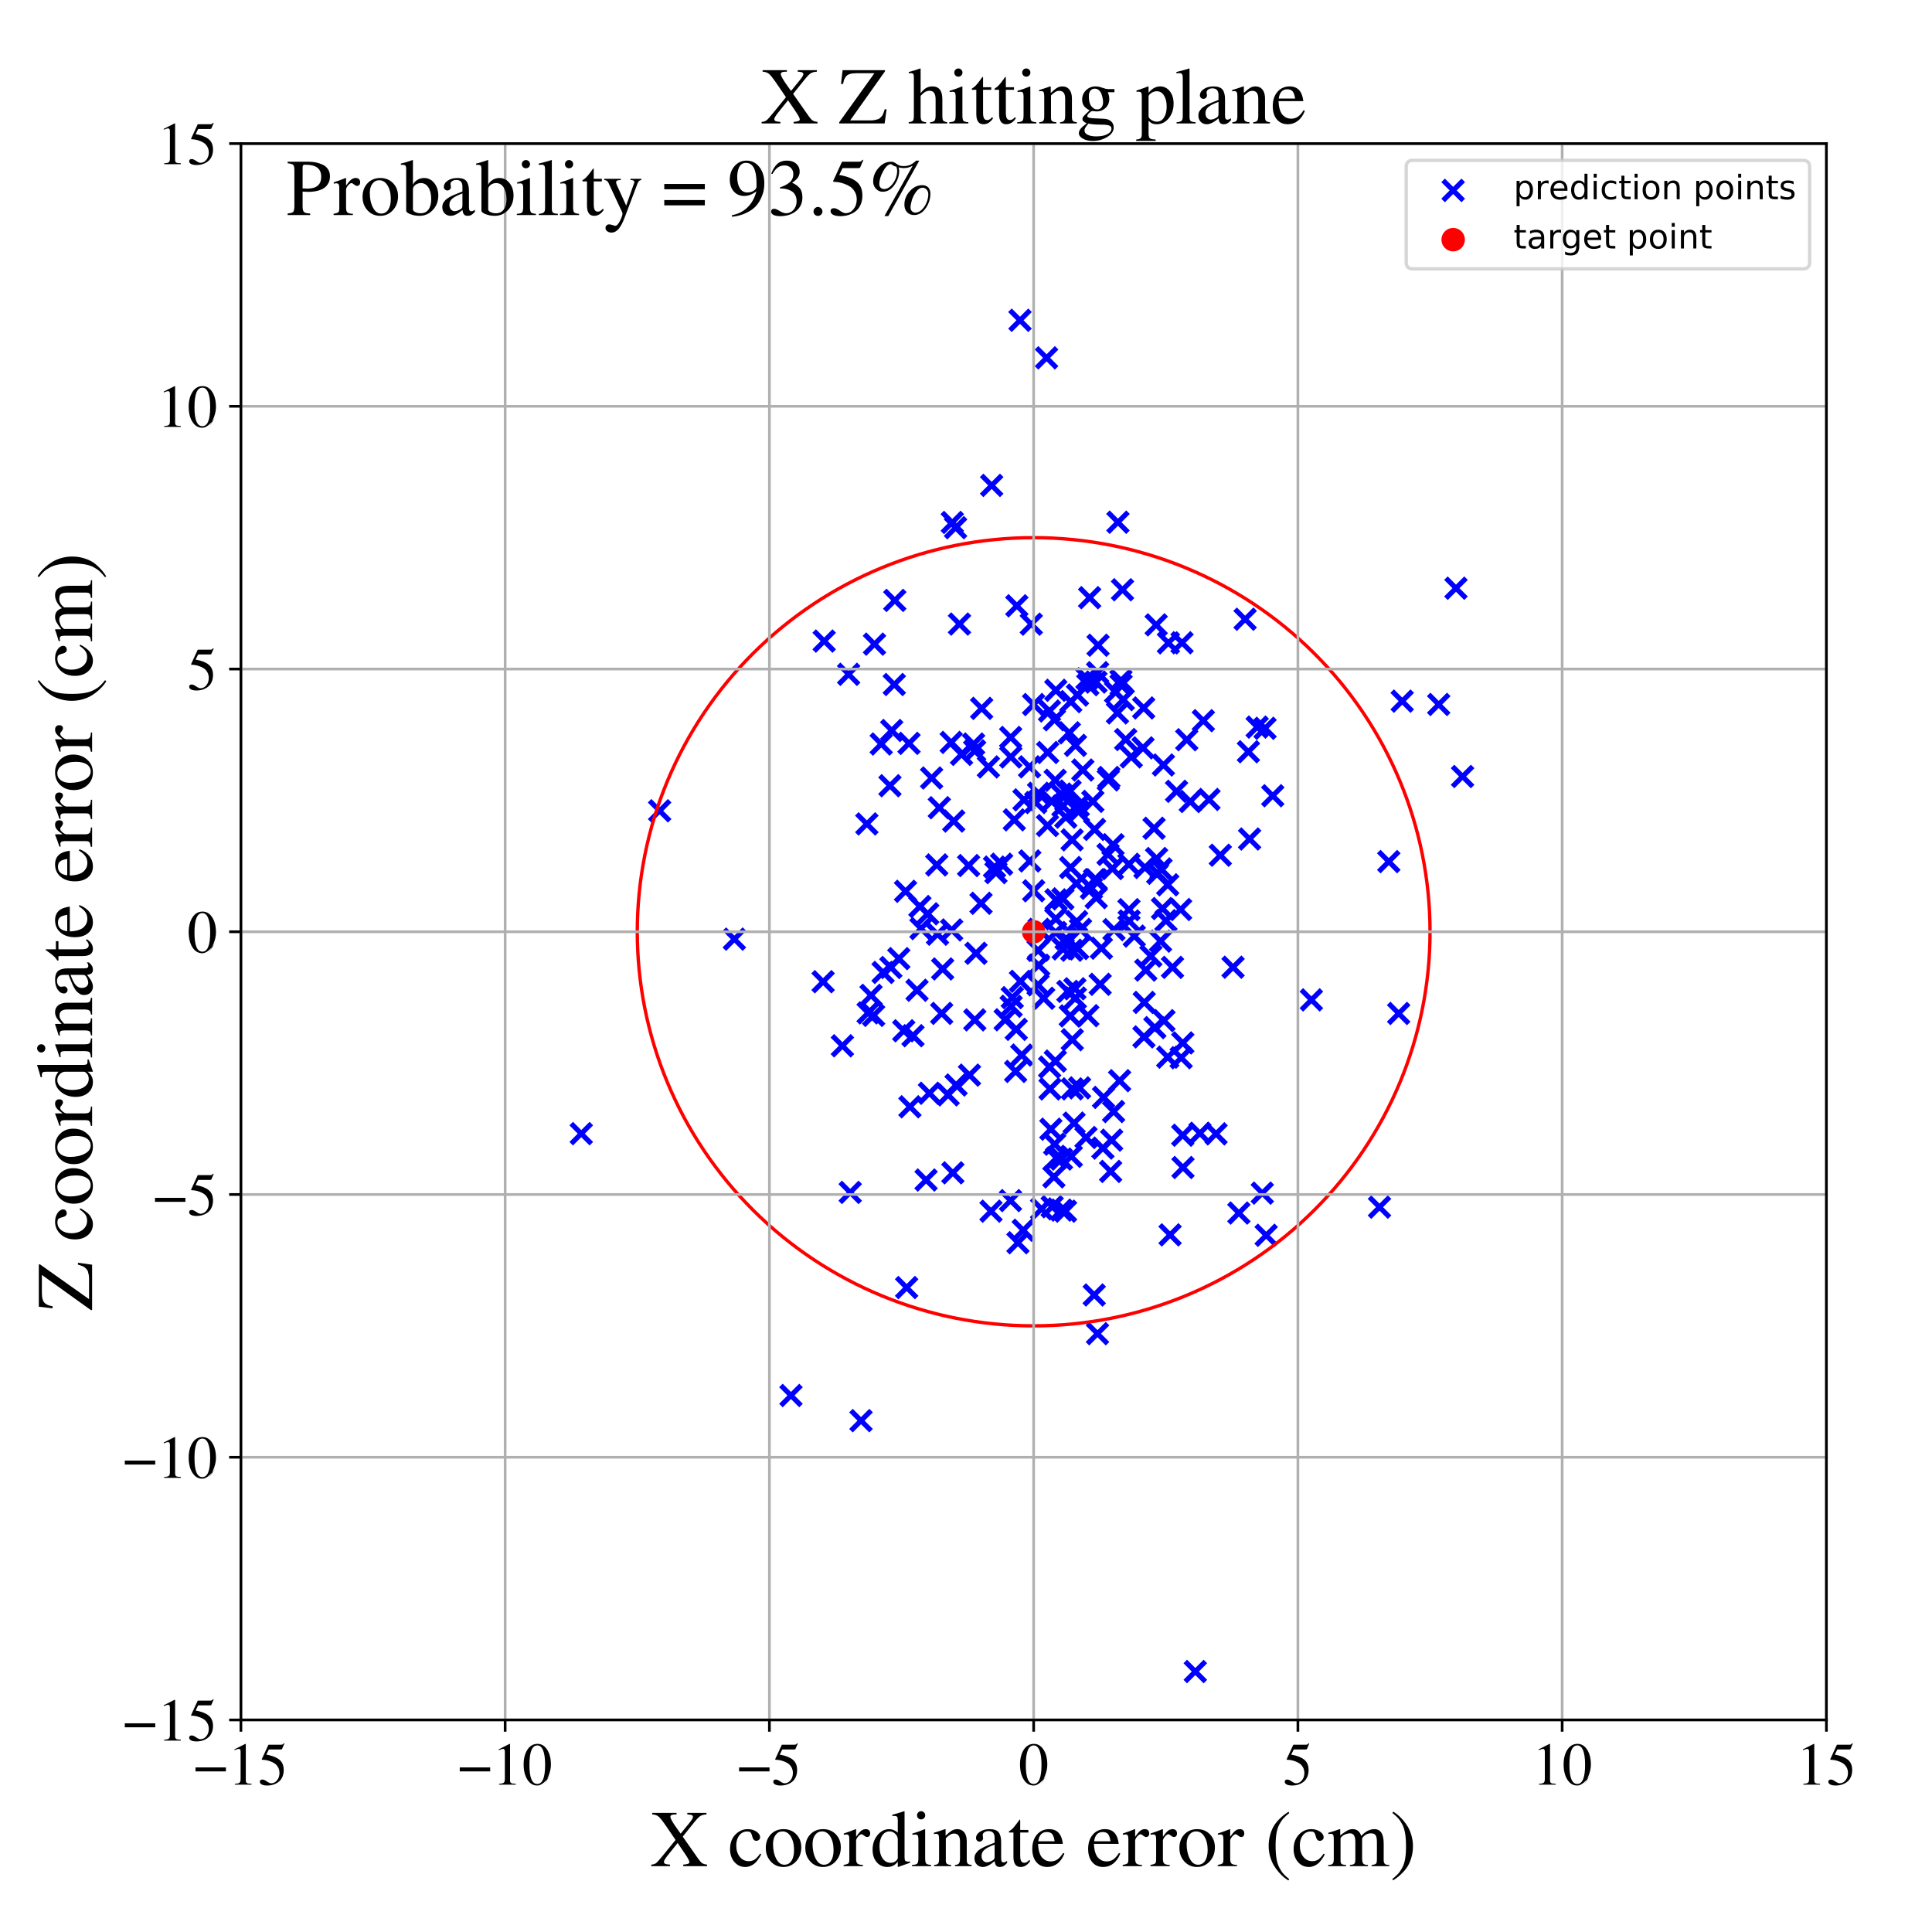 <?xml version="1.0" encoding="utf-8" standalone="no"?>
<!DOCTYPE svg PUBLIC "-//W3C//DTD SVG 1.1//EN"
  "http://www.w3.org/Graphics/SVG/1.1/DTD/svg11.dtd">
<!-- Created with matplotlib (https://matplotlib.org/) -->
<svg height="576pt" version="1.1" viewBox="0 0 576 576" width="576pt" xmlns="http://www.w3.org/2000/svg" xmlns:xlink="http://www.w3.org/1999/xlink">
 <defs>
  <style type="text/css">
*{stroke-linecap:butt;stroke-linejoin:round;}
  </style>
 </defs>
 <g id="figure_1">
  <g id="patch_1">
   <path d="M 0 576 
L 576 576 
L 576 0 
L 0 0 
z
" style="fill:#ffffff;"/>
  </g>
  <g id="axes_1">
   <g id="patch_2">
    <path d="M 71.822 512.784 
L 544.52 512.784 
L 544.52 42.802 
L 71.822 42.802 
z
" style="fill:#ffffff;"/>
   </g>
   <g id="PathCollection_1">
    <defs>
     <path d="M -3 3 
L 3 -3 
M -3 -3 
L 3 3 
" id="m1fe52b6199" style="stroke:#0000ff;stroke-width:1.5;"/>
    </defs>
    <g clip-path="url(#p57c0753666)">
     <use style="fill:#0000ff;stroke:#0000ff;stroke-width:1.5;" x="290.581" xlink:href="#m1fe52b6199" y="223.859"/>
     <use style="fill:#0000ff;stroke:#0000ff;stroke-width:1.5;" x="284.894" xlink:href="#m1fe52b6199" y="157.323"/>
     <use style="fill:#0000ff;stroke:#0000ff;stroke-width:1.5;" x="320.604" xlink:href="#m1fe52b6199" y="297.544"/>
     <use style="fill:#0000ff;stroke:#0000ff;stroke-width:1.5;" x="319.636" xlink:href="#m1fe52b6199" y="250.393"/>
     <use style="fill:#0000ff;stroke:#0000ff;stroke-width:1.5;" x="290.623" xlink:href="#m1fe52b6199" y="304.067"/>
     <use style="fill:#0000ff;stroke:#0000ff;stroke-width:1.5;" x="314.769" xlink:href="#m1fe52b6199" y="205.799"/>
     <use style="fill:#0000ff;stroke:#0000ff;stroke-width:1.5;" x="328.001" xlink:href="#m1fe52b6199" y="293.457"/>
     <use style="fill:#0000ff;stroke:#0000ff;stroke-width:1.5;" x="265.852" xlink:href="#m1fe52b6199" y="217.79"/>
     <use style="fill:#0000ff;stroke:#0000ff;stroke-width:1.5;" x="331.125" xlink:href="#m1fe52b6199" y="349.241"/>
     <use style="fill:#0000ff;stroke:#0000ff;stroke-width:1.5;" x="356.37" xlink:href="#m1fe52b6199" y="498.345"/>
     <use style="fill:#0000ff;stroke:#0000ff;stroke-width:1.5;" x="351.981" xlink:href="#m1fe52b6199" y="271.158"/>
     <use style="fill:#0000ff;stroke:#0000ff;stroke-width:1.5;" x="245.404" xlink:href="#m1fe52b6199" y="292.688"/>
     <use style="fill:#0000ff;stroke:#0000ff;stroke-width:1.5;" x="314.723" xlink:href="#m1fe52b6199" y="278.01"/>
     <use style="fill:#0000ff;stroke:#0000ff;stroke-width:1.5;" x="312.021" xlink:href="#m1fe52b6199" y="106.688"/>
     <use style="fill:#0000ff;stroke:#0000ff;stroke-width:1.5;" x="338.17" xlink:href="#m1fe52b6199" y="279.081"/>
     <use style="fill:#0000ff;stroke:#0000ff;stroke-width:1.5;" x="324.317" xlink:href="#m1fe52b6199" y="302.81"/>
     <use style="fill:#0000ff;stroke:#0000ff;stroke-width:1.5;" x="277.749" xlink:href="#m1fe52b6199" y="231.948"/>
     <use style="fill:#0000ff;stroke:#0000ff;stroke-width:1.5;" x="279.503" xlink:href="#m1fe52b6199" y="278.518"/>
     <use style="fill:#0000ff;stroke:#0000ff;stroke-width:1.5;" x="276.596" xlink:href="#m1fe52b6199" y="272.443"/>
     <use style="fill:#0000ff;stroke:#0000ff;stroke-width:1.5;" x="344.699" xlink:href="#m1fe52b6199" y="186.297"/>
     <use style="fill:#0000ff;stroke:#0000ff;stroke-width:1.5;" x="319.691" xlink:href="#m1fe52b6199" y="309.978"/>
     <use style="fill:#0000ff;stroke:#0000ff;stroke-width:1.5;" x="319.532" xlink:href="#m1fe52b6199" y="283.296"/>
     <use style="fill:#0000ff;stroke:#0000ff;stroke-width:1.5;" x="341.143" xlink:href="#m1fe52b6199" y="298.855"/>
     <use style="fill:#0000ff;stroke:#0000ff;stroke-width:1.5;" x="377.489" xlink:href="#m1fe52b6199" y="368.285"/>
     <use style="fill:#0000ff;stroke:#0000ff;stroke-width:1.5;" x="304.619" xlink:href="#m1fe52b6199" y="314.553"/>
     <use style="fill:#0000ff;stroke:#0000ff;stroke-width:1.5;" x="333.297" xlink:href="#m1fe52b6199" y="155.69"/>
     <use style="fill:#0000ff;stroke:#0000ff;stroke-width:1.5;" x="235.818" xlink:href="#m1fe52b6199" y="416.048"/>
     <use style="fill:#0000ff;stroke:#0000ff;stroke-width:1.5;" x="326.819" xlink:href="#m1fe52b6199" y="267.614"/>
     <use style="fill:#0000ff;stroke:#0000ff;stroke-width:1.5;" x="323.766" xlink:href="#m1fe52b6199" y="339.133"/>
     <use style="fill:#0000ff;stroke:#0000ff;stroke-width:1.5;" x="289.042" xlink:href="#m1fe52b6199" y="320.533"/>
     <use style="fill:#0000ff;stroke:#0000ff;stroke-width:1.5;" x="434.078" xlink:href="#m1fe52b6199" y="175.364"/>
     <use style="fill:#0000ff;stroke:#0000ff;stroke-width:1.5;" x="320.222" xlink:href="#m1fe52b6199" y="334.835"/>
     <use style="fill:#0000ff;stroke:#0000ff;stroke-width:1.5;" x="312.366" xlink:href="#m1fe52b6199" y="224.344"/>
     <use style="fill:#0000ff;stroke:#0000ff;stroke-width:1.5;" x="314.376" xlink:href="#m1fe52b6199" y="214.595"/>
     <use style="fill:#0000ff;stroke:#0000ff;stroke-width:1.5;" x="327.374" xlink:href="#m1fe52b6199" y="192.371"/>
     <use style="fill:#0000ff;stroke:#0000ff;stroke-width:1.5;" x="316.888" xlink:href="#m1fe52b6199" y="267.98"/>
     <use style="fill:#0000ff;stroke:#0000ff;stroke-width:1.5;" x="283.915" xlink:href="#m1fe52b6199" y="155.77"/>
     <use style="fill:#0000ff;stroke:#0000ff;stroke-width:1.5;" x="334.238" xlink:href="#m1fe52b6199" y="204.232"/>
     <use style="fill:#0000ff;stroke:#0000ff;stroke-width:1.5;" x="349.569" xlink:href="#m1fe52b6199" y="288.407"/>
     <use style="fill:#0000ff;stroke:#0000ff;stroke-width:1.5;" x="273.401" xlink:href="#m1fe52b6199" y="295.232"/>
     <use style="fill:#0000ff;stroke:#0000ff;stroke-width:1.5;" x="304.096" xlink:href="#m1fe52b6199" y="95.492"/>
     <use style="fill:#0000ff;stroke:#0000ff;stroke-width:1.5;" x="307.022" xlink:href="#m1fe52b6199" y="256.68"/>
     <use style="fill:#0000ff;stroke:#0000ff;stroke-width:1.5;" x="329.009" xlink:href="#m1fe52b6199" y="327.177"/>
     <use style="fill:#0000ff;stroke:#0000ff;stroke-width:1.5;" x="319.223" xlink:href="#m1fe52b6199" y="209.183"/>
     <use style="fill:#0000ff;stroke:#0000ff;stroke-width:1.5;" x="327.237" xlink:href="#m1fe52b6199" y="200.538"/>
     <use style="fill:#0000ff;stroke:#0000ff;stroke-width:1.5;" x="325.817" xlink:href="#m1fe52b6199" y="238.92"/>
     <use style="fill:#0000ff;stroke:#0000ff;stroke-width:1.5;" x="302.4" xlink:href="#m1fe52b6199" y="244.43"/>
     <use style="fill:#0000ff;stroke:#0000ff;stroke-width:1.5;" x="303.493" xlink:href="#m1fe52b6199" y="370.505"/>
     <use style="fill:#0000ff;stroke:#0000ff;stroke-width:1.5;" x="280.749" xlink:href="#m1fe52b6199" y="302.128"/>
     <use style="fill:#0000ff;stroke:#0000ff;stroke-width:1.5;" x="352.689" xlink:href="#m1fe52b6199" y="348.078"/>
     <use style="fill:#0000ff;stroke:#0000ff;stroke-width:1.5;" x="319.394" xlink:href="#m1fe52b6199" y="344.749"/>
     <use style="fill:#0000ff;stroke:#0000ff;stroke-width:1.5;" x="296.499" xlink:href="#m1fe52b6199" y="258.505"/>
     <use style="fill:#0000ff;stroke:#0000ff;stroke-width:1.5;" x="319.693" xlink:href="#m1fe52b6199" y="324.629"/>
     <use style="fill:#0000ff;stroke:#0000ff;stroke-width:1.5;" x="344.067" xlink:href="#m1fe52b6199" y="246.94"/>
     <use style="fill:#0000ff;stroke:#0000ff;stroke-width:1.5;" x="266.77" xlink:href="#m1fe52b6199" y="179.002"/>
     <use style="fill:#0000ff;stroke:#0000ff;stroke-width:1.5;" x="274.571" xlink:href="#m1fe52b6199" y="276.843"/>
     <use style="fill:#0000ff;stroke:#0000ff;stroke-width:1.5;" x="326.809" xlink:href="#m1fe52b6199" y="262.295"/>
     <use style="fill:#0000ff;stroke:#0000ff;stroke-width:1.5;" x="318.379" xlink:href="#m1fe52b6199" y="295.562"/>
     <use style="fill:#0000ff;stroke:#0000ff;stroke-width:1.5;" x="357.734" xlink:href="#m1fe52b6199" y="337.866"/>
     <use style="fill:#0000ff;stroke:#0000ff;stroke-width:1.5;" x="317.754" xlink:href="#m1fe52b6199" y="243.631"/>
     <use style="fill:#0000ff;stroke:#0000ff;stroke-width:1.5;" x="295.654" xlink:href="#m1fe52b6199" y="144.716"/>
     <use style="fill:#0000ff;stroke:#0000ff;stroke-width:1.5;" x="352.61" xlink:href="#m1fe52b6199" y="338.455"/>
     <use style="fill:#0000ff;stroke:#0000ff;stroke-width:1.5;" x="336.57" xlink:href="#m1fe52b6199" y="257.676"/>
     <use style="fill:#0000ff;stroke:#0000ff;stroke-width:1.5;" x="340.969" xlink:href="#m1fe52b6199" y="211.067"/>
     <use style="fill:#0000ff;stroke:#0000ff;stroke-width:1.5;" x="314.843" xlink:href="#m1fe52b6199" y="268.279"/>
     <use style="fill:#0000ff;stroke:#0000ff;stroke-width:1.5;" x="295.45" xlink:href="#m1fe52b6199" y="361.097"/>
     <use style="fill:#0000ff;stroke:#0000ff;stroke-width:1.5;" x="304.235" xlink:href="#m1fe52b6199" y="292.56"/>
     <use style="fill:#0000ff;stroke:#0000ff;stroke-width:1.5;" x="320.984" xlink:href="#m1fe52b6199" y="274.77"/>
     <use style="fill:#0000ff;stroke:#0000ff;stroke-width:1.5;" x="265.602" xlink:href="#m1fe52b6199" y="288.447"/>
     <use style="fill:#0000ff;stroke:#0000ff;stroke-width:1.5;" x="258.442" xlink:href="#m1fe52b6199" y="245.642"/>
     <use style="fill:#0000ff;stroke:#0000ff;stroke-width:1.5;" x="332.6" xlink:href="#m1fe52b6199" y="206.374"/>
     <use style="fill:#0000ff;stroke:#0000ff;stroke-width:1.5;" x="331.646" xlink:href="#m1fe52b6199" y="258.95"/>
     <use style="fill:#0000ff;stroke:#0000ff;stroke-width:1.5;" x="312.892" xlink:href="#m1fe52b6199" y="211.978"/>
     <use style="fill:#0000ff;stroke:#0000ff;stroke-width:1.5;" x="362.546" xlink:href="#m1fe52b6199" y="338.038"/>
     <use style="fill:#0000ff;stroke:#0000ff;stroke-width:1.5;" x="316.457" xlink:href="#m1fe52b6199" y="360.784"/>
     <use style="fill:#0000ff;stroke:#0000ff;stroke-width:1.5;" x="348.845" xlink:href="#m1fe52b6199" y="368.16"/>
     <use style="fill:#0000ff;stroke:#0000ff;stroke-width:1.5;" x="283.591" xlink:href="#m1fe52b6199" y="221.335"/>
     <use style="fill:#0000ff;stroke:#0000ff;stroke-width:1.5;" x="327.203" xlink:href="#m1fe52b6199" y="397.62"/>
     <use style="fill:#0000ff;stroke:#0000ff;stroke-width:1.5;" x="260.717" xlink:href="#m1fe52b6199" y="192.039"/>
     <use style="fill:#0000ff;stroke:#0000ff;stroke-width:1.5;" x="350.774" xlink:href="#m1fe52b6199" y="235.918"/>
     <use style="fill:#0000ff;stroke:#0000ff;stroke-width:1.5;" x="348.348" xlink:href="#m1fe52b6199" y="191.668"/>
     <use style="fill:#0000ff;stroke:#0000ff;stroke-width:1.5;" x="321.242" xlink:href="#m1fe52b6199" y="207.228"/>
     <use style="fill:#0000ff;stroke:#0000ff;stroke-width:1.5;" x="317.682" xlink:href="#m1fe52b6199" y="361.094"/>
     <use style="fill:#0000ff;stroke:#0000ff;stroke-width:1.5;" x="372.196" xlink:href="#m1fe52b6199" y="224.129"/>
     <use style="fill:#0000ff;stroke:#0000ff;stroke-width:1.5;" x="372.552" xlink:href="#m1fe52b6199" y="250.14"/>
     <use style="fill:#0000ff;stroke:#0000ff;stroke-width:1.5;" x="352.405" xlink:href="#m1fe52b6199" y="191.63"/>
     <use style="fill:#0000ff;stroke:#0000ff;stroke-width:1.5;" x="346.861" xlink:href="#m1fe52b6199" y="228.072"/>
     <use style="fill:#0000ff;stroke:#0000ff;stroke-width:1.5;" x="305.288" xlink:href="#m1fe52b6199" y="238.47"/>
     <use style="fill:#0000ff;stroke:#0000ff;stroke-width:1.5;" x="290.982" xlink:href="#m1fe52b6199" y="284.211"/>
     <use style="fill:#0000ff;stroke:#0000ff;stroke-width:1.5;" x="347.607" xlink:href="#m1fe52b6199" y="274.475"/>
     <use style="fill:#0000ff;stroke:#0000ff;stroke-width:1.5;" x="294.673" xlink:href="#m1fe52b6199" y="228.646"/>
     <use style="fill:#0000ff;stroke:#0000ff;stroke-width:1.5;" x="313.559" xlink:href="#m1fe52b6199" y="238.896"/>
     <use style="fill:#0000ff;stroke:#0000ff;stroke-width:1.5;" x="418.048" xlink:href="#m1fe52b6199" y="209.041"/>
     <use style="fill:#0000ff;stroke:#0000ff;stroke-width:1.5;" x="330.346" xlink:href="#m1fe52b6199" y="254.725"/>
     <use style="fill:#0000ff;stroke:#0000ff;stroke-width:1.5;" x="266.619" xlink:href="#m1fe52b6199" y="204.074"/>
     <use style="fill:#0000ff;stroke:#0000ff;stroke-width:1.5;" x="341.047" xlink:href="#m1fe52b6199" y="309.135"/>
     <use style="fill:#0000ff;stroke:#0000ff;stroke-width:1.5;" x="341.34" xlink:href="#m1fe52b6199" y="258.628"/>
     <use style="fill:#0000ff;stroke:#0000ff;stroke-width:1.5;" x="333.158" xlink:href="#m1fe52b6199" y="212.549"/>
     <use style="fill:#0000ff;stroke:#0000ff;stroke-width:1.5;" x="322.832" xlink:href="#m1fe52b6199" y="229.576"/>
     <use style="fill:#0000ff;stroke:#0000ff;stroke-width:1.5;" x="301.264" xlink:href="#m1fe52b6199" y="357.944"/>
     <use style="fill:#0000ff;stroke:#0000ff;stroke-width:1.5;" x="309.484" xlink:href="#m1fe52b6199" y="283.345"/>
     <use style="fill:#0000ff;stroke:#0000ff;stroke-width:1.5;" x="320.463" xlink:href="#m1fe52b6199" y="294.79"/>
     <use style="fill:#0000ff;stroke:#0000ff;stroke-width:1.5;" x="317.836" xlink:href="#m1fe52b6199" y="279.892"/>
     <use style="fill:#0000ff;stroke:#0000ff;stroke-width:1.5;" x="309.481" xlink:href="#m1fe52b6199" y="293.611"/>
     <use style="fill:#0000ff;stroke:#0000ff;stroke-width:1.5;" x="326.736" xlink:href="#m1fe52b6199" y="203.346"/>
     <use style="fill:#0000ff;stroke:#0000ff;stroke-width:1.5;" x="428.931" xlink:href="#m1fe52b6199" y="210.025"/>
     <use style="fill:#0000ff;stroke:#0000ff;stroke-width:1.5;" x="321.287" xlink:href="#m1fe52b6199" y="282.793"/>
     <use style="fill:#0000ff;stroke:#0000ff;stroke-width:1.5;" x="263.281" xlink:href="#m1fe52b6199" y="289.921"/>
     <use style="fill:#0000ff;stroke:#0000ff;stroke-width:1.5;" x="196.662" xlink:href="#m1fe52b6199" y="241.729"/>
     <use style="fill:#0000ff;stroke:#0000ff;stroke-width:1.5;" x="348.141" xlink:href="#m1fe52b6199" y="263.794"/>
     <use style="fill:#0000ff;stroke:#0000ff;stroke-width:1.5;" x="280.046" xlink:href="#m1fe52b6199" y="240.809"/>
     <use style="fill:#0000ff;stroke:#0000ff;stroke-width:1.5;" x="283.721" xlink:href="#m1fe52b6199" y="277.255"/>
     <use style="fill:#0000ff;stroke:#0000ff;stroke-width:1.5;" x="414.055" xlink:href="#m1fe52b6199" y="256.876"/>
     <use style="fill:#0000ff;stroke:#0000ff;stroke-width:1.5;" x="320.918" xlink:href="#m1fe52b6199" y="263.406"/>
     <use style="fill:#0000ff;stroke:#0000ff;stroke-width:1.5;" x="309.675" xlink:href="#m1fe52b6199" y="287.777"/>
     <use style="fill:#0000ff;stroke:#0000ff;stroke-width:1.5;" x="311.166" xlink:href="#m1fe52b6199" y="297.621"/>
     <use style="fill:#0000ff;stroke:#0000ff;stroke-width:1.5;" x="262.724" xlink:href="#m1fe52b6199" y="221.815"/>
     <use style="fill:#0000ff;stroke:#0000ff;stroke-width:1.5;" x="258.817" xlink:href="#m1fe52b6199" y="301.981"/>
     <use style="fill:#0000ff;stroke:#0000ff;stroke-width:1.5;" x="286.058" xlink:href="#m1fe52b6199" y="186.056"/>
     <use style="fill:#0000ff;stroke:#0000ff;stroke-width:1.5;" x="218.944" xlink:href="#m1fe52b6199" y="279.993"/>
     <use style="fill:#0000ff;stroke:#0000ff;stroke-width:1.5;" x="267.968" xlink:href="#m1fe52b6199" y="285.797"/>
     <use style="fill:#0000ff;stroke:#0000ff;stroke-width:1.5;" x="332.005" xlink:href="#m1fe52b6199" y="331.394"/>
     <use style="fill:#0000ff;stroke:#0000ff;stroke-width:1.5;" x="292.478" xlink:href="#m1fe52b6199" y="269.301"/>
     <use style="fill:#0000ff;stroke:#0000ff;stroke-width:1.5;" x="292.667" xlink:href="#m1fe52b6199" y="211.189"/>
     <use style="fill:#0000ff;stroke:#0000ff;stroke-width:1.5;" x="301.32" xlink:href="#m1fe52b6199" y="219.852"/>
     <use style="fill:#0000ff;stroke:#0000ff;stroke-width:1.5;" x="377.151" xlink:href="#m1fe52b6199" y="217.129"/>
     <use style="fill:#0000ff;stroke:#0000ff;stroke-width:1.5;" x="326.34" xlink:href="#m1fe52b6199" y="262.258"/>
     <use style="fill:#0000ff;stroke:#0000ff;stroke-width:1.5;" x="274.249" xlink:href="#m1fe52b6199" y="270.275"/>
     <use style="fill:#0000ff;stroke:#0000ff;stroke-width:1.5;" x="347.017" xlink:href="#m1fe52b6199" y="304.296"/>
     <use style="fill:#0000ff;stroke:#0000ff;stroke-width:1.5;" x="265.328" xlink:href="#m1fe52b6199" y="234.252"/>
     <use style="fill:#0000ff;stroke:#0000ff;stroke-width:1.5;" x="286.661" xlink:href="#m1fe52b6199" y="224.91"/>
     <use style="fill:#0000ff;stroke:#0000ff;stroke-width:1.5;" x="308.797" xlink:href="#m1fe52b6199" y="239.274"/>
     <use style="fill:#0000ff;stroke:#0000ff;stroke-width:1.5;" x="279.283" xlink:href="#m1fe52b6199" y="257.864"/>
     <use style="fill:#0000ff;stroke:#0000ff;stroke-width:1.5;" x="276.091" xlink:href="#m1fe52b6199" y="351.808"/>
     <use style="fill:#0000ff;stroke:#0000ff;stroke-width:1.5;" x="344.817" xlink:href="#m1fe52b6199" y="255.953"/>
     <use style="fill:#0000ff;stroke:#0000ff;stroke-width:1.5;" x="319.189" xlink:href="#m1fe52b6199" y="258.646"/>
     <use style="fill:#0000ff;stroke:#0000ff;stroke-width:1.5;" x="313.692" xlink:href="#m1fe52b6199" y="359.776"/>
     <use style="fill:#0000ff;stroke:#0000ff;stroke-width:1.5;" x="334.889" xlink:href="#m1fe52b6199" y="208.591"/>
     <use style="fill:#0000ff;stroke:#0000ff;stroke-width:1.5;" x="344.304" xlink:href="#m1fe52b6199" y="306.375"/>
     <use style="fill:#0000ff;stroke:#0000ff;stroke-width:1.5;" x="334.189" xlink:href="#m1fe52b6199" y="202.875"/>
     <use style="fill:#0000ff;stroke:#0000ff;stroke-width:1.5;" x="302.982" xlink:href="#m1fe52b6199" y="306.891"/>
     <use style="fill:#0000ff;stroke:#0000ff;stroke-width:1.5;" x="314.982" xlink:href="#m1fe52b6199" y="345.217"/>
     <use style="fill:#0000ff;stroke:#0000ff;stroke-width:1.5;" x="336.653" xlink:href="#m1fe52b6199" y="274.577"/>
     <use style="fill:#0000ff;stroke:#0000ff;stroke-width:1.5;" x="341.607" xlink:href="#m1fe52b6199" y="289.223"/>
     <use style="fill:#0000ff;stroke:#0000ff;stroke-width:1.5;" x="321.462" xlink:href="#m1fe52b6199" y="240.247"/>
     <use style="fill:#0000ff;stroke:#0000ff;stroke-width:1.5;" x="251.15" xlink:href="#m1fe52b6199" y="311.792"/>
     <use style="fill:#0000ff;stroke:#0000ff;stroke-width:1.5;" x="324.864" xlink:href="#m1fe52b6199" y="178.187"/>
     <use style="fill:#0000ff;stroke:#0000ff;stroke-width:1.5;" x="331.832" xlink:href="#m1fe52b6199" y="251.842"/>
     <use style="fill:#0000ff;stroke:#0000ff;stroke-width:1.5;" x="173.3" xlink:href="#m1fe52b6199" y="337.983"/>
     <use style="fill:#0000ff;stroke:#0000ff;stroke-width:1.5;" x="346.139" xlink:href="#m1fe52b6199" y="259.061"/>
     <use style="fill:#0000ff;stroke:#0000ff;stroke-width:1.5;" x="302.797" xlink:href="#m1fe52b6199" y="319.434"/>
     <use style="fill:#0000ff;stroke:#0000ff;stroke-width:1.5;" x="390.973" xlink:href="#m1fe52b6199" y="298.098"/>
     <use style="fill:#0000ff;stroke:#0000ff;stroke-width:1.5;" x="376.337" xlink:href="#m1fe52b6199" y="355.715"/>
     <use style="fill:#0000ff;stroke:#0000ff;stroke-width:1.5;" x="374.805" xlink:href="#m1fe52b6199" y="216.773"/>
     <use style="fill:#0000ff;stroke:#0000ff;stroke-width:1.5;" x="256.702" xlink:href="#m1fe52b6199" y="423.548"/>
     <use style="fill:#0000ff;stroke:#0000ff;stroke-width:1.5;" x="253.009" xlink:href="#m1fe52b6199" y="201.035"/>
     <use style="fill:#0000ff;stroke:#0000ff;stroke-width:1.5;" x="253.482" xlink:href="#m1fe52b6199" y="355.502"/>
     <use style="fill:#0000ff;stroke:#0000ff;stroke-width:1.5;" x="245.718" xlink:href="#m1fe52b6199" y="191.126"/>
     <use style="fill:#0000ff;stroke:#0000ff;stroke-width:1.5;" x="360.446" xlink:href="#m1fe52b6199" y="238.346"/>
     <use style="fill:#0000ff;stroke:#0000ff;stroke-width:1.5;" x="416.997" xlink:href="#m1fe52b6199" y="302.149"/>
     <use style="fill:#0000ff;stroke:#0000ff;stroke-width:1.5;" x="346.002" xlink:href="#m1fe52b6199" y="280.591"/>
     <use style="fill:#0000ff;stroke:#0000ff;stroke-width:1.5;" x="316.476" xlink:href="#m1fe52b6199" y="345.56"/>
     <use style="fill:#0000ff;stroke:#0000ff;stroke-width:1.5;" x="363.822" xlink:href="#m1fe52b6199" y="254.976"/>
     <use style="fill:#0000ff;stroke:#0000ff;stroke-width:1.5;" x="353.819" xlink:href="#m1fe52b6199" y="220.541"/>
     <use style="fill:#0000ff;stroke:#0000ff;stroke-width:1.5;" x="319.086" xlink:href="#m1fe52b6199" y="302.88"/>
     <use style="fill:#0000ff;stroke:#0000ff;stroke-width:1.5;" x="324.064" xlink:href="#m1fe52b6199" y="202.342"/>
     <use style="fill:#0000ff;stroke:#0000ff;stroke-width:1.5;" x="316.974" xlink:href="#m1fe52b6199" y="282.897"/>
     <use style="fill:#0000ff;stroke:#0000ff;stroke-width:1.5;" x="312.931" xlink:href="#m1fe52b6199" y="318.146"/>
     <use style="fill:#0000ff;stroke:#0000ff;stroke-width:1.5;" x="321.515" xlink:href="#m1fe52b6199" y="241.982"/>
     <use style="fill:#0000ff;stroke:#0000ff;stroke-width:1.5;" x="324.313" xlink:href="#m1fe52b6199" y="204.128"/>
     <use style="fill:#0000ff;stroke:#0000ff;stroke-width:1.5;" x="314.589" xlink:href="#m1fe52b6199" y="232.627"/>
     <use style="fill:#0000ff;stroke:#0000ff;stroke-width:1.5;" x="269.442" xlink:href="#m1fe52b6199" y="307.308"/>
     <use style="fill:#0000ff;stroke:#0000ff;stroke-width:1.5;" x="314.631" xlink:href="#m1fe52b6199" y="316.34"/>
     <use style="fill:#0000ff;stroke:#0000ff;stroke-width:1.5;" x="321.858" xlink:href="#m1fe52b6199" y="324.331"/>
     <use style="fill:#0000ff;stroke:#0000ff;stroke-width:1.5;" x="331.418" xlink:href="#m1fe52b6199" y="339.919"/>
     <use style="fill:#0000ff;stroke:#0000ff;stroke-width:1.5;" x="290.272" xlink:href="#m1fe52b6199" y="221.823"/>
     <use style="fill:#0000ff;stroke:#0000ff;stroke-width:1.5;" x="367.618" xlink:href="#m1fe52b6199" y="288.362"/>
     <use style="fill:#0000ff;stroke:#0000ff;stroke-width:1.5;" x="301.799" xlink:href="#m1fe52b6199" y="297.427"/>
     <use style="fill:#0000ff;stroke:#0000ff;stroke-width:1.5;" x="371.212" xlink:href="#m1fe52b6199" y="184.616"/>
     <use style="fill:#0000ff;stroke:#0000ff;stroke-width:1.5;" x="330.614" xlink:href="#m1fe52b6199" y="231.793"/>
     <use style="fill:#0000ff;stroke:#0000ff;stroke-width:1.5;" x="314.437" xlink:href="#m1fe52b6199" y="341.125"/>
     <use style="fill:#0000ff;stroke:#0000ff;stroke-width:1.5;" x="316.302" xlink:href="#m1fe52b6199" y="236.725"/>
     <use style="fill:#0000ff;stroke:#0000ff;stroke-width:1.5;" x="379.452" xlink:href="#m1fe52b6199" y="237.241"/>
     <use style="fill:#0000ff;stroke:#0000ff;stroke-width:1.5;" x="316.897" xlink:href="#m1fe52b6199" y="240.306"/>
     <use style="fill:#0000ff;stroke:#0000ff;stroke-width:1.5;" x="281.038" xlink:href="#m1fe52b6199" y="288.876"/>
     <use style="fill:#0000ff;stroke:#0000ff;stroke-width:1.5;" x="337.275" xlink:href="#m1fe52b6199" y="225.661"/>
     <use style="fill:#0000ff;stroke:#0000ff;stroke-width:1.5;" x="301.46" xlink:href="#m1fe52b6199" y="300.012"/>
     <use style="fill:#0000ff;stroke:#0000ff;stroke-width:1.5;" x="314.765" xlink:href="#m1fe52b6199" y="273.937"/>
     <use style="fill:#0000ff;stroke:#0000ff;stroke-width:1.5;" x="346.579" xlink:href="#m1fe52b6199" y="270.87"/>
     <use style="fill:#0000ff;stroke:#0000ff;stroke-width:1.5;" x="332.114" xlink:href="#m1fe52b6199" y="277.171"/>
     <use style="fill:#0000ff;stroke:#0000ff;stroke-width:1.5;" x="436.046" xlink:href="#m1fe52b6199" y="231.502"/>
     <use style="fill:#0000ff;stroke:#0000ff;stroke-width:1.5;" x="272.193" xlink:href="#m1fe52b6199" y="308.784"/>
     <use style="fill:#0000ff;stroke:#0000ff;stroke-width:1.5;" x="325.386" xlink:href="#m1fe52b6199" y="264.829"/>
     <use style="fill:#0000ff;stroke:#0000ff;stroke-width:1.5;" x="330.423" xlink:href="#m1fe52b6199" y="232.526"/>
     <use style="fill:#0000ff;stroke:#0000ff;stroke-width:1.5;" x="314.202" xlink:href="#m1fe52b6199" y="350.873"/>
     <use style="fill:#0000ff;stroke:#0000ff;stroke-width:1.5;" x="345.169" xlink:href="#m1fe52b6199" y="260.368"/>
     <use style="fill:#0000ff;stroke:#0000ff;stroke-width:1.5;" x="309.637" xlink:href="#m1fe52b6199" y="236.511"/>
     <use style="fill:#0000ff;stroke:#0000ff;stroke-width:1.5;" x="313.053" xlink:href="#m1fe52b6199" y="324.653"/>
     <use style="fill:#0000ff;stroke:#0000ff;stroke-width:1.5;" x="320.633" xlink:href="#m1fe52b6199" y="222.219"/>
     <use style="fill:#0000ff;stroke:#0000ff;stroke-width:1.5;" x="306.948" xlink:href="#m1fe52b6199" y="228.618"/>
     <use style="fill:#0000ff;stroke:#0000ff;stroke-width:1.5;" x="305.063" xlink:href="#m1fe52b6199" y="366.778"/>
     <use style="fill:#0000ff;stroke:#0000ff;stroke-width:1.5;" x="271.282" xlink:href="#m1fe52b6199" y="329.972"/>
     <use style="fill:#0000ff;stroke:#0000ff;stroke-width:1.5;" x="328.819" xlink:href="#m1fe52b6199" y="342.289"/>
     <use style="fill:#0000ff;stroke:#0000ff;stroke-width:1.5;" x="348.142" xlink:href="#m1fe52b6199" y="315.178"/>
     <use style="fill:#0000ff;stroke:#0000ff;stroke-width:1.5;" x="319.02" xlink:href="#m1fe52b6199" y="235.836"/>
     <use style="fill:#0000ff;stroke:#0000ff;stroke-width:1.5;" x="299.677" xlink:href="#m1fe52b6199" y="304.032"/>
     <use style="fill:#0000ff;stroke:#0000ff;stroke-width:1.5;" x="340.776" xlink:href="#m1fe52b6199" y="222.97"/>
     <use style="fill:#0000ff;stroke:#0000ff;stroke-width:1.5;" x="318.796" xlink:href="#m1fe52b6199" y="218.472"/>
     <use style="fill:#0000ff;stroke:#0000ff;stroke-width:1.5;" x="277.092" xlink:href="#m1fe52b6199" y="325.939"/>
     <use style="fill:#0000ff;stroke:#0000ff;stroke-width:1.5;" x="411.282" xlink:href="#m1fe52b6199" y="359.898"/>
     <use style="fill:#0000ff;stroke:#0000ff;stroke-width:1.5;" x="343.118" xlink:href="#m1fe52b6199" y="285.034"/>
     <use style="fill:#0000ff;stroke:#0000ff;stroke-width:1.5;" x="259.688" xlink:href="#m1fe52b6199" y="296.751"/>
     <use style="fill:#0000ff;stroke:#0000ff;stroke-width:1.5;" x="296.934" xlink:href="#m1fe52b6199" y="260.155"/>
     <use style="fill:#0000ff;stroke:#0000ff;stroke-width:1.5;" x="309.764" xlink:href="#m1fe52b6199" y="277.07"/>
     <use style="fill:#0000ff;stroke:#0000ff;stroke-width:1.5;" x="358.765" xlink:href="#m1fe52b6199" y="214.861"/>
     <use style="fill:#0000ff;stroke:#0000ff;stroke-width:1.5;" x="354.87" xlink:href="#m1fe52b6199" y="238.96"/>
     <use style="fill:#0000ff;stroke:#0000ff;stroke-width:1.5;" x="308.161" xlink:href="#m1fe52b6199" y="210.045"/>
     <use style="fill:#0000ff;stroke:#0000ff;stroke-width:1.5;" x="307.463" xlink:href="#m1fe52b6199" y="186.086"/>
     <use style="fill:#0000ff;stroke:#0000ff;stroke-width:1.5;" x="352.143" xlink:href="#m1fe52b6199" y="315.354"/>
     <use style="fill:#0000ff;stroke:#0000ff;stroke-width:1.5;" x="335.603" xlink:href="#m1fe52b6199" y="220.484"/>
     <use style="fill:#0000ff;stroke:#0000ff;stroke-width:1.5;" x="284.076" xlink:href="#m1fe52b6199" y="349.663"/>
     <use style="fill:#0000ff;stroke:#0000ff;stroke-width:1.5;" x="303.155" xlink:href="#m1fe52b6199" y="180.609"/>
     <use style="fill:#0000ff;stroke:#0000ff;stroke-width:1.5;" x="285.035" xlink:href="#m1fe52b6199" y="323.477"/>
     <use style="fill:#0000ff;stroke:#0000ff;stroke-width:1.5;" x="260.466" xlink:href="#m1fe52b6199" y="302.72"/>
     <use style="fill:#0000ff;stroke:#0000ff;stroke-width:1.5;" x="352.637" xlink:href="#m1fe52b6199" y="310.931"/>
     <use style="fill:#0000ff;stroke:#0000ff;stroke-width:1.5;" x="269.973" xlink:href="#m1fe52b6199" y="265.732"/>
     <use style="fill:#0000ff;stroke:#0000ff;stroke-width:1.5;" x="284.338" xlink:href="#m1fe52b6199" y="244.788"/>
     <use style="fill:#0000ff;stroke:#0000ff;stroke-width:1.5;" x="326.226" xlink:href="#m1fe52b6199" y="386.076"/>
     <use style="fill:#0000ff;stroke:#0000ff;stroke-width:1.5;" x="369.355" xlink:href="#m1fe52b6199" y="361.65"/>
     <use style="fill:#0000ff;stroke:#0000ff;stroke-width:1.5;" x="333.799" xlink:href="#m1fe52b6199" y="322.196"/>
     <use style="fill:#0000ff;stroke:#0000ff;stroke-width:1.5;" x="301.352" xlink:href="#m1fe52b6199" y="225.685"/>
     <use style="fill:#0000ff;stroke:#0000ff;stroke-width:1.5;" x="322.136" xlink:href="#m1fe52b6199" y="277.11"/>
     <use style="fill:#0000ff;stroke:#0000ff;stroke-width:1.5;" x="326.339" xlink:href="#m1fe52b6199" y="247.281"/>
     <use style="fill:#0000ff;stroke:#0000ff;stroke-width:1.5;" x="334.662" xlink:href="#m1fe52b6199" y="175.826"/>
     <use style="fill:#0000ff;stroke:#0000ff;stroke-width:1.5;" x="313.297" xlink:href="#m1fe52b6199" y="336.651"/>
     <use style="fill:#0000ff;stroke:#0000ff;stroke-width:1.5;" x="282.676" xlink:href="#m1fe52b6199" y="326.422"/>
     <use style="fill:#0000ff;stroke:#0000ff;stroke-width:1.5;" x="288.775" xlink:href="#m1fe52b6199" y="258.055"/>
     <use style="fill:#0000ff;stroke:#0000ff;stroke-width:1.5;" x="328.356" xlink:href="#m1fe52b6199" y="282.688"/>
     <use style="fill:#0000ff;stroke:#0000ff;stroke-width:1.5;" x="312.303" xlink:href="#m1fe52b6199" y="246.123"/>
     <use style="fill:#0000ff;stroke:#0000ff;stroke-width:1.5;" x="270.305" xlink:href="#m1fe52b6199" y="383.864"/>
     <use style="fill:#0000ff;stroke:#0000ff;stroke-width:1.5;" x="310.535" xlink:href="#m1fe52b6199" y="360.421"/>
     <use style="fill:#0000ff;stroke:#0000ff;stroke-width:1.5;" x="336.583" xlink:href="#m1fe52b6199" y="271.201"/>
     <use style="fill:#0000ff;stroke:#0000ff;stroke-width:1.5;" x="308.178" xlink:href="#m1fe52b6199" y="265.581"/>
     <use style="fill:#0000ff;stroke:#0000ff;stroke-width:1.5;" x="271.007" xlink:href="#m1fe52b6199" y="221.622"/>
     <use style="fill:#0000ff;stroke:#0000ff;stroke-width:1.5;" x="298.62" xlink:href="#m1fe52b6199" y="257.645"/>
    </g>
   </g>
   <g id="PathCollection_2">
    <defs>
     <path d="M 0 3 
C 0.796 3 1.559 2.684 2.121 2.121 
C 2.684 1.559 3 0.796 3 0 
C 3 -0.796 2.684 -1.559 2.121 -2.121 
C 1.559 -2.684 0.796 -3 0 -3 
C -0.796 -3 -1.559 -2.684 -2.121 -2.121 
C -2.684 -1.559 -3 -0.796 -3 0 
C -3 0.796 -2.684 1.559 -2.121 2.121 
C -1.559 2.684 -0.796 3 0 3 
z
" id="mb63499ec86" style="stroke:#ff0000;"/>
    </defs>
    <g clip-path="url(#p57c0753666)">
     <use style="fill:#ff0000;stroke:#ff0000;" x="308.171" xlink:href="#mb63499ec86" y="277.793"/>
    </g>
   </g>
   <g id="patch_3">
    <path clip-path="url(#p57c0753666)" d="M 308.171 395.288 
C 339.511 395.288 369.572 382.908 391.733 360.875 
C 413.894 338.841 426.346 308.953 426.346 277.793 
C 426.346 246.633 413.894 216.745 391.733 194.711 
C 369.572 172.677 339.511 160.297 308.171 160.297 
C 276.831 160.297 246.77 172.677 224.609 194.711 
C 202.448 216.745 189.997 246.633 189.997 277.793 
C 189.997 308.953 202.448 338.841 224.609 360.875 
C 246.77 382.908 276.831 395.288 308.171 395.288 
z
" style="fill:none;stroke:#ff0000;stroke-linejoin:miter;"/>
   </g>
   <g id="matplotlib.axis_1">
    <g id="xtick_1">
     <g id="line2d_1">
      <path clip-path="url(#p57c0753666)" d="M 71.822 512.784 
L 71.822 42.802 
" style="fill:none;stroke:#b0b0b0;stroke-linecap:square;stroke-width:0.8;"/>
     </g>
     <g id="line2d_2">
      <defs>
       <path d="M 0 0 
L 0 3.5 
" id="mcf89ced375" style="stroke:#000000;stroke-width:0.8;"/>
      </defs>
      <g>
       <use style="stroke:#000000;stroke-width:0.8;" x="71.822" xlink:href="#mcf89ced375" y="512.784"/>
      </g>
     </g>
     <g id="text_1">
      <!-- −15 -->
      <defs>
       <path d="M 3 22 
L 3 28.594 
L 53.406 28.594 
L 53.406 22 
z
" id="FreeSerif-8722"/>
       <path d="M 18.297 59.297 
Q 16.5 59.297 11.094 57.094 
L 11.094 58.5 
L 29.094 67.594 
L 29.906 67.406 
L 29.906 7.406 
Q 29.906 3.797 31.703 2.688 
Q 33.5 1.594 39.406 1.5 
L 39.406 0 
L 11.797 0 
L 11.797 1.5 
Q 17.406 1.703 19.344 3.141 
Q 21.297 4.594 21.297 9.297 
L 21.297 54.594 
Q 21.297 59.297 18.297 59.297 
z
" id="FreeSerif-49"/>
       <path d="M 35.703 19.406 
Q 35.703 24.703 33.344 28.797 
Q 31 32.906 27.641 35.156 
Q 24.297 37.406 20.141 38.844 
Q 16 40.297 12.953 40.75 
Q 9.906 41.203 7.594 41.203 
Q 6.406 41.203 6.406 42 
Q 6.406 42.297 6.5 42.5 
L 17.406 66.203 
L 38.297 66.203 
Q 39.906 66.203 40.844 66.703 
Q 41.797 67.203 42.906 68.797 
L 43.797 68.094 
L 40 59.203 
Q 39.594 58.297 37.703 58.297 
L 18.094 58.297 
L 13.906 49.797 
Q 28.5 47.203 35.594 41.344 
Q 42.703 35.5 42.703 24.203 
Q 42.703 18.297 40.844 13.688 
Q 39 9.094 36.141 6.297 
Q 33.297 3.5 29.547 1.703 
Q 25.797 -0.094 22.344 -0.75 
Q 18.906 -1.406 15.406 -1.406 
Q 9.797 -1.406 6.5 0.25 
Q 3.203 1.906 3.203 4.797 
Q 3.203 8.5 7.5 8.5 
Q 10.297 8.5 14.75 5.391 
Q 19.203 2.297 21.797 2.297 
Q 27.703 2.297 31.703 7.25 
Q 35.703 12.203 35.703 19.406 
z
" id="FreeSerif-53"/>
      </defs>
      <g transform="translate(57.746 532.077)scale(0.18 -0.18)">
       <use xlink:href="#FreeSerif-8722"/>
       <use x="56.4" xlink:href="#FreeSerif-49"/>
       <use x="106.4" xlink:href="#FreeSerif-53"/>
      </g>
     </g>
    </g>
    <g id="xtick_2">
     <g id="line2d_3">
      <path clip-path="url(#p57c0753666)" d="M 150.605 512.784 
L 150.605 42.802 
" style="fill:none;stroke:#b0b0b0;stroke-linecap:square;stroke-width:0.8;"/>
     </g>
     <g id="line2d_4">
      <g>
       <use style="stroke:#000000;stroke-width:0.8;" x="150.605" xlink:href="#mcf89ced375" y="512.784"/>
      </g>
     </g>
     <g id="text_2">
      <!-- −10 -->
      <defs>
       <path d="M 47.594 17.797 
Q 35.203 -1.406 25 -1.406 
Q 14.797 -1.406 8.594 8.391 
Q 2.406 18.203 2.406 33.594 
Q 2.406 48.094 8.594 57.844 
Q 14.797 67.594 25.406 67.594 
Q 35.203 67.594 41.391 58 
Q 47.594 48.406 47.594 33 
Q 47.594 17.797 35.203 -1.406 
z
M 25.094 65 
Q 12 65 12 32.703 
Q 12 1.203 25 1.203 
Q 38 1.203 38 32.797 
Q 38 48.5 34.703 56.75 
Q 31.406 65 25.094 65 
z
" id="FreeSerif-48"/>
      </defs>
      <g transform="translate(136.529 532.077)scale(0.18 -0.18)">
       <use xlink:href="#FreeSerif-8722"/>
       <use x="56.4" xlink:href="#FreeSerif-49"/>
       <use x="106.4" xlink:href="#FreeSerif-48"/>
      </g>
     </g>
    </g>
    <g id="xtick_3">
     <g id="line2d_5">
      <path clip-path="url(#p57c0753666)" d="M 229.388 512.784 
L 229.388 42.802 
" style="fill:none;stroke:#b0b0b0;stroke-linecap:square;stroke-width:0.8;"/>
     </g>
     <g id="line2d_6">
      <g>
       <use style="stroke:#000000;stroke-width:0.8;" x="229.388" xlink:href="#mcf89ced375" y="512.784"/>
      </g>
     </g>
     <g id="text_3">
      <!-- −5 -->
      <g transform="translate(219.812 532.077)scale(0.18 -0.18)">
       <use xlink:href="#FreeSerif-8722"/>
       <use x="56.4" xlink:href="#FreeSerif-53"/>
      </g>
     </g>
    </g>
    <g id="xtick_4">
     <g id="line2d_7">
      <path clip-path="url(#p57c0753666)" d="M 308.171 512.784 
L 308.171 42.802 
" style="fill:none;stroke:#b0b0b0;stroke-linecap:square;stroke-width:0.8;"/>
     </g>
     <g id="line2d_8">
      <g>
       <use style="stroke:#000000;stroke-width:0.8;" x="308.171" xlink:href="#mcf89ced375" y="512.784"/>
      </g>
     </g>
     <g id="text_4">
      <!-- 0 -->
      <g transform="translate(303.671 532.077)scale(0.18 -0.18)">
       <use xlink:href="#FreeSerif-48"/>
      </g>
     </g>
    </g>
    <g id="xtick_5">
     <g id="line2d_9">
      <path clip-path="url(#p57c0753666)" d="M 386.954 512.784 
L 386.954 42.802 
" style="fill:none;stroke:#b0b0b0;stroke-linecap:square;stroke-width:0.8;"/>
     </g>
     <g id="line2d_10">
      <g>
       <use style="stroke:#000000;stroke-width:0.8;" x="386.954" xlink:href="#mcf89ced375" y="512.784"/>
      </g>
     </g>
     <g id="text_5">
      <!-- 5 -->
      <g transform="translate(382.454 532.077)scale(0.18 -0.18)">
       <use xlink:href="#FreeSerif-53"/>
      </g>
     </g>
    </g>
    <g id="xtick_6">
     <g id="line2d_11">
      <path clip-path="url(#p57c0753666)" d="M 465.737 512.784 
L 465.737 42.802 
" style="fill:none;stroke:#b0b0b0;stroke-linecap:square;stroke-width:0.8;"/>
     </g>
     <g id="line2d_12">
      <g>
       <use style="stroke:#000000;stroke-width:0.8;" x="465.737" xlink:href="#mcf89ced375" y="512.784"/>
      </g>
     </g>
     <g id="text_6">
      <!-- 10 -->
      <g transform="translate(456.737 532.077)scale(0.18 -0.18)">
       <use xlink:href="#FreeSerif-49"/>
       <use x="50" xlink:href="#FreeSerif-48"/>
      </g>
     </g>
    </g>
    <g id="xtick_7">
     <g id="line2d_13">
      <path clip-path="url(#p57c0753666)" d="M 544.52 512.784 
L 544.52 42.802 
" style="fill:none;stroke:#b0b0b0;stroke-linecap:square;stroke-width:0.8;"/>
     </g>
     <g id="line2d_14">
      <g>
       <use style="stroke:#000000;stroke-width:0.8;" x="544.52" xlink:href="#mcf89ced375" y="512.784"/>
      </g>
     </g>
     <g id="text_7">
      <!-- 15 -->
      <g transform="translate(535.52 532.077)scale(0.18 -0.18)">
       <use xlink:href="#FreeSerif-49"/>
       <use x="50" xlink:href="#FreeSerif-53"/>
      </g>
     </g>
    </g>
    <g id="text_8">
     <!-- X coordinate error (cm) -->
     <defs>
      <path d="M 69.594 66.203 
L 69.594 64.297 
Q 64.703 64 62.047 62.344 
Q 59.406 60.703 54.703 54.906 
L 40.094 36.703 
L 59.297 9.297 
Q 62.297 5 64.297 3.703 
Q 66.297 2.406 70.406 1.906 
L 70.406 0 
L 40.703 0 
L 40.703 1.906 
Q 44.797 2.297 46.594 2.938 
Q 48.406 3.594 48.406 5 
Q 48.406 7.203 43.297 14.797 
L 33.797 28.797 
L 21.906 14 
Q 16.703 7.5 16.703 5.406 
Q 16.703 3.703 18.297 2.953 
Q 19.906 2.203 24.297 1.906 
L 24.297 0 
L 1 0 
L 1 1.906 
Q 4.906 2.203 7 3.797 
Q 9.094 5.406 15.5 13.297 
L 31.203 32.594 
L 20.297 48.594 
Q 13.297 58.906 10.25 61.5 
Q 7.203 64.094 2.203 64.297 
L 2.203 66.203 
L 32.406 66.203 
L 32.406 64.297 
L 29.594 64.203 
Q 24.797 64.094 24.797 61.297 
Q 24.797 58.094 33.297 46.297 
L 37.5 40.406 
L 48.797 54.203 
Q 52.797 59.203 52.797 61.094 
Q 52.797 62.797 51.344 63.438 
Q 49.906 64.094 45.797 64.297 
L 45.797 66.203 
z
" id="FreeSerif-88"/>
      <path id="FreeSerif-32"/>
      <path d="M 2.5 21.297 
Q 2.5 32.406 9.047 39.203 
Q 15.594 46 24.406 46 
Q 30.703 46 35.25 42.953 
Q 39.797 39.906 39.797 35.703 
Q 39.797 34 38.391 32.75 
Q 37 31.5 35 31.5 
Q 31.594 31.5 30.297 36.094 
L 29.703 38.297 
Q 28.906 41.094 27.703 42.094 
Q 26.5 43.094 23.797 43.094 
Q 17.703 43.094 13.953 38.25 
Q 10.203 33.406 10.203 25.703 
Q 10.203 17.094 14.547 11.641 
Q 18.906 6.203 25.703 6.203 
Q 30 6.203 33.094 8.25 
Q 36.203 10.297 39.797 15.594 
L 41.203 14.703 
Q 40.203 12.703 39.453 11.391 
Q 38.703 10.094 36.75 7.5 
Q 34.797 4.906 32.891 3.297 
Q 31 1.703 27.891 0.344 
Q 24.797 -1 21.5 -1 
Q 13.203 -1 7.844 5.25 
Q 2.5 11.5 2.5 21.297 
z
" id="FreeSerif-99"/>
      <path d="M 24.594 46 
Q 34.203 46 40.391 39.594 
Q 46.594 33.203 46.594 23.406 
Q 46.594 13 40.188 6 
Q 33.797 -1 24.391 -1 
Q 15 -1 8.75 5.75 
Q 2.5 12.5 2.5 22.594 
Q 2.5 32.906 8.641 39.453 
Q 14.797 46 24.594 46 
z
M 11.5 27.5 
Q 11.5 16.797 15.391 9.297 
Q 19.297 1.797 25.594 1.797 
Q 31.203 1.797 34.391 6.594 
Q 37.594 11.406 37.594 19.906 
Q 37.594 30.203 33.594 36.703 
Q 29.594 43.203 23.297 43.203 
Q 18 43.203 14.75 38.891 
Q 11.5 34.594 11.5 27.5 
z
" id="FreeSerif-111"/>
      <path d="M 30.094 36.203 
Q 28.594 36.203 26.391 37.953 
Q 24.203 39.703 23.5 39.703 
Q 21.5 39.703 19 36.797 
Q 16.5 33.906 16.5 31.5 
L 16.5 9 
Q 16.5 4.703 18.203 3.203 
Q 19.906 1.703 25 1.5 
L 25 0 
L 1 0 
L 1 1.5 
Q 5.797 2.406 6.938 3.5 
Q 8.094 4.594 8.094 8.406 
L 8.094 33.406 
Q 8.094 36.703 7.344 38.047 
Q 6.594 39.406 4.703 39.406 
Q 3.094 39.406 1.203 39 
L 1.203 40.594 
Q 9.203 43.203 16 46 
L 16.5 45.797 
L 16.5 36.594 
Q 20.203 41.906 22.797 43.953 
Q 25.406 46 28.5 46 
Q 31.094 46 32.547 44.594 
Q 34 43.203 34 40.703 
Q 34 38.594 32.953 37.391 
Q 31.906 36.203 30.094 36.203 
z
" id="FreeSerif-114"/>
      <path d="M 34.203 -1 
L 33.797 -0.703 
L 33.797 5.703 
Q 29 -1 21 -1 
Q 12.703 -1 7.594 4.953 
Q 2.5 10.906 2.5 20.5 
Q 2.5 31.094 8.594 38.547 
Q 14.703 46 23.297 46 
Q 28.703 46 33.797 41.703 
L 33.797 57.297 
Q 33.797 60.406 32.891 61.406 
Q 32 62.406 29.203 62.406 
Q 27.797 62.406 27 62.297 
L 27 63.906 
Q 36.094 66.297 41.703 68.297 
L 42.203 68.094 
L 42.203 11.406 
Q 42.203 7.906 43.047 6.797 
Q 43.906 5.703 46.594 5.703 
Q 47.094 5.703 48.906 5.797 
L 48.906 4.203 
z
M 24.906 4.203 
Q 28.703 4.203 31.25 6.344 
Q 33.797 8.5 33.797 10.203 
L 33.797 33.203 
Q 33.797 37.203 30.688 40.203 
Q 27.594 43.203 23.594 43.203 
Q 17.906 43.203 14.5 38.094 
Q 11.094 33 11.094 24.5 
Q 11.094 15.297 14.891 9.75 
Q 18.703 4.203 24.906 4.203 
z
" id="FreeSerif-100"/>
      <path d="M 6.203 39.297 
Q 4 39.297 2 39 
L 2 40.5 
Q 9 42.5 17.5 46 
L 17.906 45.703 
L 17.906 10.203 
Q 17.906 4.797 19.156 3.344 
Q 20.406 1.906 25.297 1.5 
L 25.297 0 
L 1.594 0 
L 1.594 1.5 
Q 6.797 1.797 8.141 3.297 
Q 9.5 4.797 9.5 10.203 
L 9.5 33.406 
Q 9.5 36.703 8.75 38 
Q 8 39.297 6.203 39.297 
z
M 12.797 68.297 
Q 15 68.297 16.5 66.797 
Q 18 65.297 18 63.203 
Q 18 61 16.5 59.547 
Q 15 58.094 12.797 58.094 
Q 10.703 58.094 9.25 59.594 
Q 7.797 61.094 7.797 63.188 
Q 7.797 65.297 9.297 66.797 
Q 10.797 68.297 12.797 68.297 
z
" id="FreeSerif-105"/>
      <path d="M 1 39.797 
L 1 41.5 
Q 8.406 43.703 14.797 46 
L 15.5 45.797 
L 15.5 37.906 
Q 20.594 42.703 23.547 44.344 
Q 26.5 46 30 46 
Q 35.5 46 38.641 42.047 
Q 41.797 38.094 41.797 31 
L 41.797 8.094 
Q 41.797 4.406 43 3.156 
Q 44.203 1.906 47.906 1.5 
L 47.906 0 
L 27.094 0 
L 27.094 1.5 
Q 30.906 1.797 32.156 3.5 
Q 33.406 5.203 33.406 9.906 
L 33.406 30.797 
Q 33.406 40.5 26.094 40.5 
Q 23.594 40.5 21.5 39.344 
Q 19.406 38.203 15.797 34.797 
L 15.797 6.703 
Q 15.797 4 17.188 2.891 
Q 18.594 1.797 22.406 1.5 
L 22.406 0 
L 1.203 0 
L 1.203 1.5 
Q 5 1.797 6.203 3.25 
Q 7.406 4.703 7.406 9 
L 7.406 33.797 
Q 7.406 37.5 6.594 38.844 
Q 5.797 40.203 3.703 40.203 
Q 1.797 40.203 1 39.797 
z
" id="FreeSerif-110"/>
      <path d="M 2.5 9.703 
Q 2.5 11.5 2.891 13.047 
Q 3.297 14.594 4.297 15.938 
Q 5.297 17.297 6.188 18.391 
Q 7.094 19.5 8.891 20.641 
Q 10.703 21.797 11.891 22.547 
Q 13.094 23.297 15.547 24.344 
Q 18 25.406 19.297 25.953 
Q 20.594 26.5 23.391 27.594 
Q 26.203 28.703 27.5 29.203 
L 27.5 35.297 
Q 27.5 43.594 19.906 43.594 
Q 16.906 43.594 14.797 42.141 
Q 12.703 40.703 12.703 38.703 
Q 12.703 37.906 12.953 36.5 
Q 13.203 35.094 13.203 34.703 
Q 13.203 33 11.844 31.75 
Q 10.5 30.5 8.703 30.5 
Q 7 30.5 5.703 31.797 
Q 4.406 33.094 4.406 34.797 
Q 4.406 39.5 9.25 42.75 
Q 14.094 46 21.203 46 
Q 29.406 46 32.5 42.047 
Q 35.594 38.094 35.594 30 
L 35.594 10.5 
Q 35.594 7.203 36.25 5.953 
Q 36.906 4.703 38.594 4.703 
Q 40.703 4.703 43 6.594 
L 43 4 
Q 40.406 1.094 38.453 0.047 
Q 36.5 -1 34 -1 
Q 30.906 -1 29.453 0.703 
Q 28 2.406 27.594 6.297 
Q 19 -1 13 -1 
Q 8.406 -1 5.453 2 
Q 2.5 5 2.5 9.703 
z
M 27.5 12.297 
L 27.5 26.797 
Q 18.5 23.5 14.891 20.391 
Q 11.297 17.297 11.297 12.906 
Q 11.297 8.797 13.297 6.797 
Q 15.297 4.797 17.594 4.797 
Q 21 4.797 24.906 7.094 
Q 26.5 8 27 9 
Q 27.5 10 27.5 12.297 
z
" id="FreeSerif-97"/>
      <path d="M 25.906 45 
L 25.906 41.797 
L 15.797 41.797 
L 15.797 13.203 
Q 15.797 8.5 17 6.344 
Q 18.203 4.203 21 4.203 
Q 24.094 4.203 27 7.703 
L 28.297 6.594 
Q 23.5 -1 16.297 -1 
Q 7.406 -1 7.406 11.703 
L 7.406 41.797 
L 2.094 41.797 
Q 1.703 42.094 1.703 42.5 
Q 1.703 43 2 43.297 
Q 2.297 43.594 3.141 44.141 
Q 4 44.703 5.203 45.641 
Q 6.406 46.594 8.5 49.094 
Q 10.594 51.594 13.094 55.094 
Q 14.703 57.406 15.094 57.906 
Q 15.797 57.906 15.797 56.594 
L 15.797 45 
z
" id="FreeSerif-116"/>
      <path d="M 9.703 27.703 
Q 9.906 21.406 11.406 16.844 
Q 12.906 12.297 15.297 10.047 
Q 17.703 7.797 20.141 6.844 
Q 22.594 5.906 25.297 5.906 
Q 30.094 5.906 33.641 8.297 
Q 37.203 10.703 40.797 16.406 
L 42.406 15.703 
Q 39.297 7.594 33.797 3.297 
Q 28.297 -1 21.203 -1 
Q 12.594 -1 7.547 5.047 
Q 2.5 11.094 2.5 21.406 
Q 2.5 32.5 8.344 39.25 
Q 14.203 46 23.406 46 
Q 31 46 35.203 41.453 
Q 39.406 36.906 40.5 27.703 
z
M 9.906 30.906 
L 30.297 30.906 
Q 29.297 37.406 27.188 39.906 
Q 25.094 42.406 20.5 42.406 
Q 11.5 42.406 9.906 30.906 
z
" id="FreeSerif-101"/>
      <path d="M 29.203 -17.703 
Q 26.594 -16.094 23.797 -13.844 
Q 21 -11.594 17.453 -7.594 
Q 13.906 -3.594 11.203 0.953 
Q 8.5 5.5 6.641 11.891 
Q 4.797 18.297 4.797 25.203 
Q 4.797 32.406 6.641 38.844 
Q 8.5 45.297 11 49.547 
Q 13.5 53.797 17.344 57.75 
Q 21.203 61.703 23.703 63.594 
Q 26.203 65.5 29.5 67.594 
L 30.406 66 
Q 26 62.406 23.297 59.5 
Q 20.594 56.594 18.094 51.938 
Q 15.594 47.297 14.5 40.844 
Q 13.406 34.406 13.406 25.5 
Q 13.406 16.203 14.5 9.5 
Q 15.594 2.797 18.094 -1.953 
Q 20.594 -6.703 23.297 -9.703 
Q 26 -12.703 30.406 -16.094 
z
" id="FreeSerif-40"/>
      <path d="M 1.297 39.797 
L 1.297 41.5 
Q 8.5 43.5 15.297 46 
L 16 45.797 
L 16 38.297 
Q 22.203 43 25.203 44.5 
Q 28.203 46 31.5 46 
Q 39.406 46 42.094 37.594 
Q 49.906 46 58.406 46 
Q 70 46 70 28.203 
L 70 7.594 
Q 70 2 74.297 1.703 
L 76.906 1.5 
L 76.906 0 
L 55 0 
L 55 1.5 
Q 59.406 2 60.5 3.203 
Q 61.594 4.406 61.594 8.703 
L 61.594 29.797 
Q 61.594 36 60 38.391 
Q 58.406 40.797 54.094 40.797 
Q 47.5 40.797 43.203 34.703 
L 43.203 9.5 
Q 43.203 4.797 44.641 3.188 
Q 46.094 1.594 50.406 1.5 
L 50.406 0 
L 28 0 
L 28 1.5 
Q 32.297 1.797 33.547 3.094 
Q 34.797 4.406 34.797 8.594 
L 34.797 30.297 
Q 34.797 40.797 28.203 40.797 
Q 25.406 40.797 21.953 39.391 
Q 18.5 38 16.406 34.906 
L 16.406 6.703 
Q 16.406 3.797 17.797 2.75 
Q 19.203 1.703 23.203 1.5 
L 23.203 0 
L 1 0 
L 1 1.5 
Q 5.203 1.594 6.594 3 
Q 8 4.406 8 8.5 
L 8 33.797 
Q 8 37.406 7.25 38.797 
Q 6.5 40.203 4.5 40.203 
Q 3 40.203 1.297 39.797 
z
" id="FreeSerif-109"/>
      <path d="M 4.047 67.703 
Q 6.656 66.094 9.453 63.844 
Q 12.25 61.594 15.797 57.594 
Q 19.344 53.594 22.047 49.047 
Q 24.75 44.5 26.594 38.094 
Q 28.453 31.703 28.453 24.797 
Q 28.453 17.594 26.594 11.141 
Q 24.75 4.703 22.25 0.453 
Q 19.75 -3.797 15.891 -7.75 
Q 12.047 -11.703 9.547 -13.594 
Q 7.047 -15.5 3.75 -17.594 
L 2.844 -16 
Q 7.25 -12.406 9.953 -9.5 
Q 12.656 -6.594 15.156 -1.938 
Q 17.656 2.703 18.75 9.141 
Q 19.844 15.594 19.844 24.5 
Q 19.844 33.797 18.75 40.5 
Q 17.656 47.203 15.156 51.953 
Q 12.656 56.703 9.953 59.703 
Q 7.25 62.703 2.844 66.094 
z
" id="FreeSerif-41"/>
     </defs>
     <g transform="translate(193.922 556.375)scale(0.24 -0.24)">
      <use xlink:href="#FreeSerif-88"/>
      <use x="71.4" xlink:href="#FreeSerif-32"/>
      <use x="96.4" xlink:href="#FreeSerif-99"/>
      <use x="140.784" xlink:href="#FreeSerif-111"/>
      <use x="189.884" xlink:href="#FreeSerif-111"/>
      <use x="238.969" xlink:href="#FreeSerif-114"/>
      <use x="273.453" xlink:href="#FreeSerif-100"/>
      <use x="323.353" xlink:href="#FreeSerif-105"/>
      <use x="351.137" xlink:href="#FreeSerif-110"/>
      <use x="400.037" xlink:href="#FreeSerif-97"/>
      <use x="443.522" xlink:href="#FreeSerif-116"/>
      <use x="471.822" xlink:href="#FreeSerif-101"/>
      <use x="516.222" xlink:href="#FreeSerif-32"/>
      <use x="541.222" xlink:href="#FreeSerif-101"/>
      <use x="585.606" xlink:href="#FreeSerif-114"/>
      <use x="620.106" xlink:href="#FreeSerif-114"/>
      <use x="654.59" xlink:href="#FreeSerif-111"/>
      <use x="703.675" xlink:href="#FreeSerif-114"/>
      <use x="738.175" xlink:href="#FreeSerif-32"/>
      <use x="763.175" xlink:href="#FreeSerif-40"/>
      <use x="796.475" xlink:href="#FreeSerif-99"/>
      <use x="840.859" xlink:href="#FreeSerif-109"/>
      <use x="918.759" xlink:href="#FreeSerif-41"/>
     </g>
    </g>
   </g>
   <g id="matplotlib.axis_2">
    <g id="ytick_1">
     <g id="line2d_15">
      <path clip-path="url(#p57c0753666)" d="M 71.822 512.784 
L 544.52 512.784 
" style="fill:none;stroke:#b0b0b0;stroke-linecap:square;stroke-width:0.8;"/>
     </g>
     <g id="line2d_16">
      <defs>
       <path d="M 0 0 
L -3.5 0 
" id="m2a23c89cb6" style="stroke:#000000;stroke-width:0.8;"/>
      </defs>
      <g>
       <use style="stroke:#000000;stroke-width:0.8;" x="71.822" xlink:href="#m2a23c89cb6" y="512.784"/>
      </g>
     </g>
     <g id="text_9">
      <!-- −15 -->
      <g transform="translate(36.669 518.931)scale(0.18 -0.18)">
       <use xlink:href="#FreeSerif-8722"/>
       <use x="56.4" xlink:href="#FreeSerif-49"/>
       <use x="106.4" xlink:href="#FreeSerif-53"/>
      </g>
     </g>
    </g>
    <g id="ytick_2">
     <g id="line2d_17">
      <path clip-path="url(#p57c0753666)" d="M 71.822 434.454 
L 544.52 434.454 
" style="fill:none;stroke:#b0b0b0;stroke-linecap:square;stroke-width:0.8;"/>
     </g>
     <g id="line2d_18">
      <g>
       <use style="stroke:#000000;stroke-width:0.8;" x="71.822" xlink:href="#m2a23c89cb6" y="434.454"/>
      </g>
     </g>
     <g id="text_10">
      <!-- −10 -->
      <g transform="translate(36.669 440.6)scale(0.18 -0.18)">
       <use xlink:href="#FreeSerif-8722"/>
       <use x="56.4" xlink:href="#FreeSerif-49"/>
       <use x="106.4" xlink:href="#FreeSerif-48"/>
      </g>
     </g>
    </g>
    <g id="ytick_3">
     <g id="line2d_19">
      <path clip-path="url(#p57c0753666)" d="M 71.822 356.123 
L 544.52 356.123 
" style="fill:none;stroke:#b0b0b0;stroke-linecap:square;stroke-width:0.8;"/>
     </g>
     <g id="line2d_20">
      <g>
       <use style="stroke:#000000;stroke-width:0.8;" x="71.822" xlink:href="#m2a23c89cb6" y="356.123"/>
      </g>
     </g>
     <g id="text_11">
      <!-- −5 -->
      <g transform="translate(45.669 362.27)scale(0.18 -0.18)">
       <use xlink:href="#FreeSerif-8722"/>
       <use x="56.4" xlink:href="#FreeSerif-53"/>
      </g>
     </g>
    </g>
    <g id="ytick_4">
     <g id="line2d_21">
      <path clip-path="url(#p57c0753666)" d="M 71.822 277.793 
L 544.52 277.793 
" style="fill:none;stroke:#b0b0b0;stroke-linecap:square;stroke-width:0.8;"/>
     </g>
     <g id="line2d_22">
      <g>
       <use style="stroke:#000000;stroke-width:0.8;" x="71.822" xlink:href="#m2a23c89cb6" y="277.793"/>
      </g>
     </g>
     <g id="text_12">
      <!-- 0 -->
      <g transform="translate(55.822 283.94)scale(0.18 -0.18)">
       <use xlink:href="#FreeSerif-48"/>
      </g>
     </g>
    </g>
    <g id="ytick_5">
     <g id="line2d_23">
      <path clip-path="url(#p57c0753666)" d="M 71.822 199.462 
L 544.52 199.462 
" style="fill:none;stroke:#b0b0b0;stroke-linecap:square;stroke-width:0.8;"/>
     </g>
     <g id="line2d_24">
      <g>
       <use style="stroke:#000000;stroke-width:0.8;" x="71.822" xlink:href="#m2a23c89cb6" y="199.462"/>
      </g>
     </g>
     <g id="text_13">
      <!-- 5 -->
      <g transform="translate(55.822 205.609)scale(0.18 -0.18)">
       <use xlink:href="#FreeSerif-53"/>
      </g>
     </g>
    </g>
    <g id="ytick_6">
     <g id="line2d_25">
      <path clip-path="url(#p57c0753666)" d="M 71.822 121.132 
L 544.52 121.132 
" style="fill:none;stroke:#b0b0b0;stroke-linecap:square;stroke-width:0.8;"/>
     </g>
     <g id="line2d_26">
      <g>
       <use style="stroke:#000000;stroke-width:0.8;" x="71.822" xlink:href="#m2a23c89cb6" y="121.132"/>
      </g>
     </g>
     <g id="text_14">
      <!-- 10 -->
      <g transform="translate(46.822 127.279)scale(0.18 -0.18)">
       <use xlink:href="#FreeSerif-49"/>
       <use x="50" xlink:href="#FreeSerif-48"/>
      </g>
     </g>
    </g>
    <g id="ytick_7">
     <g id="line2d_27">
      <path clip-path="url(#p57c0753666)" d="M 71.822 42.802 
L 544.52 42.802 
" style="fill:none;stroke:#b0b0b0;stroke-linecap:square;stroke-width:0.8;"/>
     </g>
     <g id="line2d_28">
      <g>
       <use style="stroke:#000000;stroke-width:0.8;" x="71.822" xlink:href="#m2a23c89cb6" y="42.802"/>
      </g>
     </g>
     <g id="text_15">
      <!-- 15 -->
      <g transform="translate(46.822 48.948)scale(0.18 -0.18)">
       <use xlink:href="#FreeSerif-49"/>
       <use x="50" xlink:href="#FreeSerif-53"/>
      </g>
     </g>
    </g>
    <g id="text_16">
     <!-- Z coordinate error (cm) -->
     <defs>
      <path d="M 40.297 3.797 
Q 43.094 3.797 45.391 4.297 
Q 47.703 4.797 49.25 5.297 
Q 50.797 5.797 52.141 7.188 
Q 53.5 8.594 54.141 9.297 
Q 54.797 10 55.594 12.047 
Q 56.406 14.094 56.594 14.688 
Q 56.797 15.297 57.5 17.594 
L 59.797 17.594 
L 57.406 0 
L 1 0 
L 1 1.5 
L 44.703 62.406 
L 22.594 62.406 
Q 17.5 62.406 14.203 61.406 
Q 10.906 60.406 9.25 58.203 
Q 7.594 56 7 54.203 
Q 6.406 52.406 5.797 49.094 
L 3.203 49.094 
L 5.203 66.203 
L 57.797 66.203 
L 57.797 64.703 
L 14.594 3.797 
z
" id="FreeSerif-90"/>
     </defs>
     <g transform="translate(27.46 390.829)rotate(-90)scale(0.24 -0.24)">
      <use xlink:href="#FreeSerif-90"/>
      <use x="61.3" xlink:href="#FreeSerif-32"/>
      <use x="86.3" xlink:href="#FreeSerif-99"/>
      <use x="130.684" xlink:href="#FreeSerif-111"/>
      <use x="179.784" xlink:href="#FreeSerif-111"/>
      <use x="228.869" xlink:href="#FreeSerif-114"/>
      <use x="263.353" xlink:href="#FreeSerif-100"/>
      <use x="313.253" xlink:href="#FreeSerif-105"/>
      <use x="341.037" xlink:href="#FreeSerif-110"/>
      <use x="389.937" xlink:href="#FreeSerif-97"/>
      <use x="433.422" xlink:href="#FreeSerif-116"/>
      <use x="461.722" xlink:href="#FreeSerif-101"/>
      <use x="506.122" xlink:href="#FreeSerif-32"/>
      <use x="531.122" xlink:href="#FreeSerif-101"/>
      <use x="575.506" xlink:href="#FreeSerif-114"/>
      <use x="610.006" xlink:href="#FreeSerif-114"/>
      <use x="644.49" xlink:href="#FreeSerif-111"/>
      <use x="693.575" xlink:href="#FreeSerif-114"/>
      <use x="728.075" xlink:href="#FreeSerif-32"/>
      <use x="753.075" xlink:href="#FreeSerif-40"/>
      <use x="786.375" xlink:href="#FreeSerif-99"/>
      <use x="830.759" xlink:href="#FreeSerif-109"/>
      <use x="908.659" xlink:href="#FreeSerif-41"/>
     </g>
    </g>
   </g>
   <g id="patch_4">
    <path d="M 71.822 512.784 
L 71.822 42.802 
" style="fill:none;stroke:#000000;stroke-linecap:square;stroke-linejoin:miter;stroke-width:0.8;"/>
   </g>
   <g id="patch_5">
    <path d="M 544.52 512.784 
L 544.52 42.802 
" style="fill:none;stroke:#000000;stroke-linecap:square;stroke-linejoin:miter;stroke-width:0.8;"/>
   </g>
   <g id="patch_6">
    <path d="M 71.822 512.784 
L 544.52 512.784 
" style="fill:none;stroke:#000000;stroke-linecap:square;stroke-linejoin:miter;stroke-width:0.8;"/>
   </g>
   <g id="patch_7">
    <path d="M 71.822 42.802 
L 544.52 42.802 
" style="fill:none;stroke:#000000;stroke-linecap:square;stroke-linejoin:miter;stroke-width:0.8;"/>
   </g>
   <g id="text_17">
    <!-- Probability = 93.5% -->
    <defs>
     <path d="M 54.094 48.094 
Q 54.094 45.5 53.5 43.094 
Q 52.906 40.703 51.156 38 
Q 49.406 35.297 46.5 33.344 
Q 43.594 31.406 38.594 30.094 
Q 33.594 28.797 27 28.797 
Q 24 28.797 20.094 29.094 
L 20.094 10.906 
Q 20.094 5.406 21.844 3.75 
Q 23.594 2.094 29.5 1.906 
L 29.5 0 
L 1.5 0 
L 1.5 1.906 
Q 7.203 2.406 8.547 4.047 
Q 9.906 5.703 9.906 12 
L 9.906 55.297 
Q 9.906 60.703 8.5 62.203 
Q 7.094 63.703 1.5 64.297 
L 1.5 66.203 
L 27.906 66.203 
Q 32.406 66.203 36.594 65.344 
Q 40.797 64.5 44.938 62.594 
Q 49.094 60.703 51.594 57 
Q 54.094 53.297 54.094 48.094 
z
M 20.094 59.094 
L 20.094 33.094 
Q 23.594 32.797 25.797 32.797 
Q 43.203 32.797 43.203 47.5 
Q 43.203 55.203 38.391 58.844 
Q 33.594 62.5 23.5 62.5 
Q 21.5 62.5 20.797 61.797 
Q 20.094 61.094 20.094 59.094 
z
" id="FreeSerif-80"/>
     <path d="M 16 68.094 
L 16 37.5 
Q 17.5 41.203 21.391 43.594 
Q 25.297 46 29.906 46 
Q 37.406 46 42.453 39.75 
Q 47.5 33.5 47.5 24.297 
Q 47.5 13.594 40.75 6.297 
Q 34 -1 24.094 -1 
Q 18.094 -1 12.844 1.047 
Q 7.594 3.094 7.594 5.406 
L 7.594 57.297 
Q 7.594 60.406 6.641 61.406 
Q 5.703 62.406 2.703 62.406 
Q 1.594 62.406 1 62.297 
L 1 63.906 
Q 8.703 65.797 15.5 68.297 
z
M 16 32.203 
L 16 7 
Q 16 5.094 18.891 3.641 
Q 21.797 2.203 25.703 2.203 
Q 31.906 2.203 35.297 6.797 
Q 38.703 11.406 38.703 19.703 
Q 38.703 28.797 35.25 34.25 
Q 31.797 39.703 25.906 39.703 
Q 22 39.703 19 37.391 
Q 16 35.094 16 32.203 
z
" id="FreeSerif-98"/>
     <path d="M 1 62.297 
L 1 63.906 
Q 10.906 66.297 16.906 68.297 
L 17.297 68.094 
L 17.297 8.406 
Q 17.297 4.297 18.641 3.047 
Q 20 1.797 24.797 1.5 
L 24.797 0 
L 1.203 0 
L 1.203 1.5 
Q 5.906 1.906 7.406 3.297 
Q 8.906 4.703 8.906 8.703 
L 8.906 56.406 
Q 8.906 59.906 8 61.203 
Q 7.094 62.5 4.703 62.5 
Q 2.703 62.5 1 62.297 
z
" id="FreeSerif-108"/>
     <path d="M 14.203 -13.406 
Q 17 -13.406 20.094 -7.203 
Q 23.203 -1 23.203 1.906 
Q 23.203 3.203 18.797 12 
L 5.594 40.406 
Q 4.406 43 0.5 43.594 
L 0.5 45 
L 21.094 45 
L 21.094 43.5 
Q 17.906 43.406 16.594 42.797 
Q 15.297 42.203 15.297 40.797 
Q 15.297 39.297 16.297 37 
L 27.797 11.703 
L 37.5 39.297 
Q 37.906 40.203 37.906 41 
Q 37.906 43.5 33.094 43.5 
L 33.094 45 
L 46.594 45 
L 46.594 43.5 
Q 44.797 43.297 43.75 42.344 
Q 42.703 41.406 41.797 39 
L 26.406 -1.797 
Q 22.406 -12.594 18.453 -17.188 
Q 14.5 -21.797 9.5 -21.797 
Q 6.297 -21.797 4.188 -20.141 
Q 2.094 -18.5 2.094 -16 
Q 2.094 -14.203 3.391 -12.891 
Q 4.703 -11.594 6.406 -11.594 
Q 8.594 -11.594 11.094 -12.5 
Q 13.594 -13.406 14.203 -13.406 
z
" id="FreeSerif-121"/>
     <path d="M 53.406 38.594 
L 53.406 32 
L 3 32 
L 3 38.594 
z
M 53.406 18.594 
L 53.406 12 
L 3 12 
L 3 18.594 
z
" id="FreeSerif-61"/>
     <path d="M 5.906 -2.203 
L 5.594 -0.203 
Q 17 1.797 24.953 9.5 
Q 32.906 17.203 36 29.406 
Q 28.594 23.703 21 23.703 
Q 12.906 23.703 7.953 29.297 
Q 3 34.906 3 44 
Q 3 54.094 8.953 60.844 
Q 14.906 67.594 23.797 67.594 
Q 33.5 67.594 39.703 59.688 
Q 45.906 51.797 45.906 39.406 
Q 45.906 35.406 45.203 31.203 
Q 44.5 27 41.953 21.25 
Q 39.406 15.5 35.297 10.953 
Q 31.203 6.406 23.594 2.703 
Q 16 -1 5.906 -2.203 
z
M 24.594 28 
Q 26.5 28 28.891 28.547 
Q 31.297 29.094 33.75 30.938 
Q 36.203 32.797 36.203 35.5 
L 36.203 39.406 
Q 36.203 64.797 23 64.797 
Q 19.906 64.797 17.703 63.141 
Q 15.5 61.5 14.344 58.797 
Q 13.203 56.094 12.703 53.297 
Q 12.203 50.5 12.203 47.406 
Q 12.203 38.5 15.547 33.25 
Q 18.906 28 24.594 28 
z
" id="FreeSerif-57"/>
     <path d="M 8.094 7.797 
Q 10.406 7.797 14.953 5 
Q 19.5 2.203 22.906 2.203 
Q 28.406 2.203 32.203 6.5 
Q 36 10.797 36 17.094 
Q 36 21 34.641 24 
Q 33.297 27 31.188 28.641 
Q 29.094 30.297 26.188 31.344 
Q 23.297 32.406 20.75 32.703 
Q 18.203 33 15.297 33 
L 15.297 34.297 
Q 18.703 35.5 21.141 36.641 
Q 23.594 37.797 26.297 39.75 
Q 29 41.703 30.453 44.5 
Q 31.906 47.297 31.906 50.906 
Q 31.906 55.594 28.844 58.594 
Q 25.797 61.594 20.906 61.594 
Q 16.203 61.594 12.641 59.047 
Q 9.094 56.5 6 51 
L 4.5 51.406 
Q 7.094 58.5 11.547 63.047 
Q 16 67.594 24.203 67.594 
Q 31.094 67.594 35.438 63.797 
Q 39.797 60 39.797 53.906 
Q 39.797 49.797 37.688 46.688 
Q 35.594 43.594 30.406 40.094 
Q 36.406 37.5 39.797 33.453 
Q 43.203 29.406 43.203 21.906 
Q 43.203 11.297 35.344 4.938 
Q 27.5 -1.406 15.594 -1.406 
Q 10.406 -1.406 7.344 0.141 
Q 4.297 1.703 4.297 4.297 
Q 4.297 5.906 5.344 6.844 
Q 6.406 7.797 8.094 7.797 
z
" id="FreeSerif-51"/>
     <path d="M 12.5 10 
Q 14.797 10 16.438 8.297 
Q 18.094 6.594 18.094 4.297 
Q 18.094 2.094 16.391 0.5 
Q 14.703 -1.094 12.406 -1.094 
Q 10.203 -1.094 8.594 0.5 
Q 7 2.094 7 4.297 
Q 7 6.594 8.641 8.297 
Q 10.297 10 12.5 10 
z
" id="FreeSerif-46"/>
     <path d="M 66.906 37.094 
Q 71.797 37.094 74.5 34.297 
Q 77.203 31.5 77.203 26.406 
Q 77.203 20.594 74.891 14.891 
Q 72.594 9.203 68.594 5.094 
Q 63.5 0 56.906 0 
Q 51.5 0 48.203 3.547 
Q 44.906 7.094 44.906 12.906 
Q 44.906 22.297 51.656 29.688 
Q 58.406 37.094 66.906 37.094 
z
M 58.594 3 
Q 62.906 3 66.703 6.797 
Q 70.5 10.594 72.547 15.844 
Q 74.594 21.094 74.594 25.906 
Q 74.594 29.203 72.547 31.547 
Q 70.5 33.906 67.594 33.906 
Q 63 33.906 59.297 28.703 
Q 55.594 23.5 54.047 18.047 
Q 52.5 12.594 52.5 9.406 
Q 52.5 6.594 54.203 4.797 
Q 55.906 3 58.594 3 
z
M 28.203 66.203 
Q 31.297 66.203 33.188 64.844 
Q 35.094 63.5 37.438 62.141 
Q 39.797 60.797 43.906 60.797 
Q 48.594 60.797 52.047 62.297 
Q 55.5 63.797 59.5 67.594 
L 63.406 67.594 
L 24.906 -1.297 
L 20.094 -1.297 
L 55.203 61.297 
Q 50 58.297 44.203 58.297 
Q 40.297 58.297 37.703 59.297 
Q 38.406 56.797 38.406 54.906 
Q 38.406 45.594 32.453 37.25 
Q 26.5 28.906 17.906 28.906 
Q 13 28.906 9.547 32.656 
Q 6.094 36.406 6.094 41.594 
Q 6.094 51.094 12.844 58.641 
Q 19.594 66.203 28.203 66.203 
z
M 28.203 63.203 
Q 23.406 63.203 18.547 54.453 
Q 13.703 45.703 13.703 38.406 
Q 13.703 35.703 15.344 34 
Q 17 32.297 19.594 32.297 
Q 25.703 32.297 30.797 39.438 
Q 35.906 46.594 35.906 55.094 
Q 35.906 57 35 60 
Q 33 60.5 31.641 61.141 
Q 30.297 61.797 29.844 62.188 
Q 29.406 62.594 29 62.891 
Q 28.594 63.203 28.203 63.203 
z
" id="FreeSerif-37"/>
    </defs>
    <g transform="translate(85.393 64.108)scale(0.24 -0.24)">
     <use xlink:href="#FreeSerif-80"/>
     <use x="57.584" xlink:href="#FreeSerif-114"/>
     <use x="92.069" xlink:href="#FreeSerif-111"/>
     <use x="141.153" xlink:href="#FreeSerif-98"/>
     <use x="191.153" xlink:href="#FreeSerif-97"/>
     <use x="234.637" xlink:href="#FreeSerif-98"/>
     <use x="284.622" xlink:href="#FreeSerif-105"/>
     <use x="312.406" xlink:href="#FreeSerif-108"/>
     <use x="338.206" xlink:href="#FreeSerif-105"/>
     <use x="365.975" xlink:href="#FreeSerif-116"/>
     <use x="394.275" xlink:href="#FreeSerif-121"/>
     <use x="441.375" xlink:href="#FreeSerif-32"/>
     <use x="466.375" xlink:href="#FreeSerif-61"/>
     <use x="522.775" xlink:href="#FreeSerif-32"/>
     <use x="547.775" xlink:href="#FreeSerif-57"/>
     <use x="597.775" xlink:href="#FreeSerif-51"/>
     <use x="647.775" xlink:href="#FreeSerif-46"/>
     <use x="672.775" xlink:href="#FreeSerif-53"/>
     <use x="722.775" xlink:href="#FreeSerif-37"/>
    </g>
   </g>
   <g id="text_18">
    <!-- X Z hitting plane -->
    <defs>
     <path d="M 15.797 34.297 
L 15.797 10.203 
Q 15.797 5 17 3.5 
Q 18.203 2 22.594 1.5 
L 22.594 0 
L 1 0 
L 1 1.5 
Q 5.297 2.094 6.344 3.5 
Q 7.406 4.906 7.406 10.203 
L 7.406 57.297 
Q 7.406 60.5 6.547 61.5 
Q 5.703 62.5 2.797 62.5 
Q 2.094 62.5 1.094 62.297 
L 1.094 63.906 
Q 8.203 65.797 15.297 68.297 
L 15.797 68 
L 15.797 37.594 
Q 19.203 42.094 22.641 44.047 
Q 26.094 46 30.5 46 
Q 42.797 46 42.797 30.094 
L 42.797 10.203 
Q 42.797 5 43.75 3.641 
Q 44.703 2.297 48.797 1.5 
L 48.797 0 
L 27.594 0 
L 27.594 1.5 
Q 31.906 1.906 33.156 3.5 
Q 34.406 5.094 34.406 10.203 
L 34.406 30 
Q 34.406 40.594 26.906 40.594 
Q 24 40.594 21.453 39.141 
Q 18.906 37.703 15.797 34.297 
z
" id="FreeSerif-104"/>
     <path d="M 6 5.406 
Q 6 7.297 7.344 8.891 
Q 8.703 10.5 14.906 16.297 
Q 9.906 18.797 7.75 21.891 
Q 5.594 25 5.594 29.703 
Q 5.594 36.5 10.438 41.25 
Q 15.297 46 22.297 46 
Q 26.203 46 30.641 44.344 
Q 35.094 42.703 38 42.703 
L 45.703 42.703 
L 45.703 38.797 
L 37.406 38.797 
Q 39.297 34.5 39.297 30.406 
Q 39.297 23.5 34.641 19.203 
Q 30 14.906 23.703 14.906 
Q 22.5 14.906 18 15.406 
Q 16 14.797 14 12.688 
Q 12 10.594 12 9.094 
Q 12 6.703 19.797 6.406 
L 32.703 5.797 
Q 38.203 5.594 41.5 2.688 
Q 44.797 -0.203 44.797 -4.906 
Q 44.797 -12.094 36.547 -16.938 
Q 28.297 -21.797 18.797 -21.797 
Q 11.703 -21.797 6.594 -18.938 
Q 1.5 -16.094 1.5 -12.094 
Q 1.5 -9.297 3.75 -6.547 
Q 6 -3.797 11.297 0.094 
Q 8.203 1.594 7.094 2.688 
Q 6 3.797 6 5.406 
z
M 13.406 -0.203 
Q 10.297 -3.906 9.391 -5.5 
Q 8.5 -7.094 8.5 -8.797 
Q 8.5 -12.094 12.5 -14.094 
Q 16.5 -16.094 23.094 -16.094 
Q 31.594 -16.094 36.797 -13.391 
Q 42 -10.703 42 -6.406 
Q 42 -3.703 39.203 -2.594 
Q 36.406 -1.5 29.594 -1.5 
Q 19.5 -1.5 13.406 -0.203 
z
M 31.594 26.5 
Q 31.594 28.203 31.188 30.594 
Q 30.797 33 29.797 36.047 
Q 28.797 39.094 26.594 41.141 
Q 24.406 43.203 21.297 43.203 
Q 17.797 43.203 15.844 40.703 
Q 13.906 38.203 13.906 33.797 
Q 13.906 25.203 17.094 21.297 
Q 20.297 17.406 24.094 17.406 
Q 27.594 17.406 29.594 19.844 
Q 31.594 22.297 31.594 26.5 
z
" id="FreeSerif-103"/>
     <path d="M 1.406 39.297 
L 1.406 40.906 
Q 7.703 42.797 15.797 46 
L 16.406 45.797 
L 16.406 38.094 
Q 22.797 46 30.797 46 
Q 38.094 46 42.797 40 
Q 47.5 34 47.5 24.703 
Q 47.5 13.797 41.453 6.391 
Q 35.406 -1 26.5 -1 
Q 23.297 -1 21.141 -0.094 
Q 19 0.797 16.406 3.297 
L 16.406 -12.406 
Q 16.406 -17.094 18 -18.438 
Q 19.594 -19.797 25.203 -19.906 
L 25.203 -21.703 
L 1 -21.703 
L 1 -20 
Q 5.406 -19.594 6.703 -18.297 
Q 8 -17 8 -13.094 
L 8 33.703 
Q 8 37.203 7.203 38.297 
Q 6.406 39.406 3.906 39.406 
Q 2.297 39.406 1.406 39.297 
z
M 16.406 33.406 
L 16.406 8.797 
Q 16.406 6.594 19.844 4.391 
Q 23.297 2.203 26.797 2.203 
Q 32.203 2.203 35.547 7.344 
Q 38.906 12.5 38.906 20.797 
Q 38.906 29.5 35.547 34.75 
Q 32.203 40 26.594 40 
Q 23.094 40 19.75 37.797 
Q 16.406 35.594 16.406 33.406 
z
" id="FreeSerif-112"/>
    </defs>
    <g transform="translate(226.832 36.802)scale(0.24 -0.24)">
     <use xlink:href="#FreeSerif-88"/>
     <use x="71.4" xlink:href="#FreeSerif-32"/>
     <use x="96.4" xlink:href="#FreeSerif-90"/>
     <use x="157.7" xlink:href="#FreeSerif-32"/>
     <use x="182.7" xlink:href="#FreeSerif-104"/>
     <use x="232.5" xlink:href="#FreeSerif-105"/>
     <use x="260.269" xlink:href="#FreeSerif-116"/>
     <use x="288.569" xlink:href="#FreeSerif-116"/>
     <use x="316.869" xlink:href="#FreeSerif-105"/>
     <use x="344.653" xlink:href="#FreeSerif-110"/>
     <use x="393.553" xlink:href="#FreeSerif-103"/>
     <use x="440.253" xlink:href="#FreeSerif-32"/>
     <use x="465.253" xlink:href="#FreeSerif-112"/>
     <use x="515.237" xlink:href="#FreeSerif-108"/>
     <use x="541.037" xlink:href="#FreeSerif-97"/>
     <use x="584.537" xlink:href="#FreeSerif-110"/>
     <use x="633.422" xlink:href="#FreeSerif-101"/>
    </g>
   </g>
   <g id="legend_1">
    <g id="patch_8">
     <path d="M 421.24 80.158 
L 537.52 80.158 
Q 539.52 80.158 539.52 78.158 
L 539.52 49.802 
Q 539.52 47.802 537.52 47.802 
L 421.24 47.802 
Q 419.24 47.802 419.24 49.802 
L 419.24 78.158 
Q 419.24 80.158 421.24 80.158 
z
" style="fill:#ffffff;opacity:0.8;stroke:#cccccc;stroke-linejoin:miter;"/>
    </g>
    <g id="PathCollection_3">
     <g>
      <use style="fill:#0000ff;stroke:#0000ff;stroke-width:1.5;" x="433.24" xlink:href="#m1fe52b6199" y="56.775"/>
     </g>
    </g>
    <g id="text_19">
     <!-- prediction points -->
     <defs>
      <path d="M 18.109 8.203 
L 18.109 -20.797 
L 9.078 -20.797 
L 9.078 54.688 
L 18.109 54.688 
L 18.109 46.391 
Q 20.953 51.266 25.266 53.625 
Q 29.594 56 35.594 56 
Q 45.562 56 51.781 48.094 
Q 58.016 40.188 58.016 27.297 
Q 58.016 14.406 51.781 6.484 
Q 45.562 -1.422 35.594 -1.422 
Q 29.594 -1.422 25.266 0.953 
Q 20.953 3.328 18.109 8.203 
z
M 48.688 27.297 
Q 48.688 37.203 44.609 42.844 
Q 40.531 48.484 33.406 48.484 
Q 26.266 48.484 22.188 42.844 
Q 18.109 37.203 18.109 27.297 
Q 18.109 17.391 22.188 11.75 
Q 26.266 6.109 33.406 6.109 
Q 40.531 6.109 44.609 11.75 
Q 48.688 17.391 48.688 27.297 
z
" id="DejaVuSans-112"/>
      <path d="M 41.109 46.297 
Q 39.594 47.172 37.812 47.578 
Q 36.031 48 33.891 48 
Q 26.266 48 22.188 43.047 
Q 18.109 38.094 18.109 28.812 
L 18.109 0 
L 9.078 0 
L 9.078 54.688 
L 18.109 54.688 
L 18.109 46.188 
Q 20.953 51.172 25.484 53.578 
Q 30.031 56 36.531 56 
Q 37.453 56 38.578 55.875 
Q 39.703 55.766 41.062 55.516 
z
" id="DejaVuSans-114"/>
      <path d="M 56.203 29.594 
L 56.203 25.203 
L 14.891 25.203 
Q 15.484 15.922 20.484 11.062 
Q 25.484 6.203 34.422 6.203 
Q 39.594 6.203 44.453 7.469 
Q 49.312 8.734 54.109 11.281 
L 54.109 2.781 
Q 49.266 0.734 44.188 -0.344 
Q 39.109 -1.422 33.891 -1.422 
Q 20.797 -1.422 13.156 6.188 
Q 5.516 13.812 5.516 26.812 
Q 5.516 40.234 12.766 48.109 
Q 20.016 56 32.328 56 
Q 43.359 56 49.781 48.891 
Q 56.203 41.797 56.203 29.594 
z
M 47.219 32.234 
Q 47.125 39.594 43.094 43.984 
Q 39.062 48.391 32.422 48.391 
Q 24.906 48.391 20.391 44.141 
Q 15.875 39.891 15.188 32.172 
z
" id="DejaVuSans-101"/>
      <path d="M 45.406 46.391 
L 45.406 75.984 
L 54.391 75.984 
L 54.391 0 
L 45.406 0 
L 45.406 8.203 
Q 42.578 3.328 38.25 0.953 
Q 33.938 -1.422 27.875 -1.422 
Q 17.969 -1.422 11.734 6.484 
Q 5.516 14.406 5.516 27.297 
Q 5.516 40.188 11.734 48.094 
Q 17.969 56 27.875 56 
Q 33.938 56 38.25 53.625 
Q 42.578 51.266 45.406 46.391 
z
M 14.797 27.297 
Q 14.797 17.391 18.875 11.75 
Q 22.953 6.109 30.078 6.109 
Q 37.203 6.109 41.297 11.75 
Q 45.406 17.391 45.406 27.297 
Q 45.406 37.203 41.297 42.844 
Q 37.203 48.484 30.078 48.484 
Q 22.953 48.484 18.875 42.844 
Q 14.797 37.203 14.797 27.297 
z
" id="DejaVuSans-100"/>
      <path d="M 9.422 54.688 
L 18.406 54.688 
L 18.406 0 
L 9.422 0 
z
M 9.422 75.984 
L 18.406 75.984 
L 18.406 64.594 
L 9.422 64.594 
z
" id="DejaVuSans-105"/>
      <path d="M 48.781 52.594 
L 48.781 44.188 
Q 44.969 46.297 41.141 47.344 
Q 37.312 48.391 33.406 48.391 
Q 24.656 48.391 19.812 42.844 
Q 14.984 37.312 14.984 27.297 
Q 14.984 17.281 19.812 11.734 
Q 24.656 6.203 33.406 6.203 
Q 37.312 6.203 41.141 7.25 
Q 44.969 8.297 48.781 10.406 
L 48.781 2.094 
Q 45.016 0.344 40.984 -0.531 
Q 36.969 -1.422 32.422 -1.422 
Q 20.062 -1.422 12.781 6.344 
Q 5.516 14.109 5.516 27.297 
Q 5.516 40.672 12.859 48.328 
Q 20.219 56 33.016 56 
Q 37.156 56 41.109 55.141 
Q 45.062 54.297 48.781 52.594 
z
" id="DejaVuSans-99"/>
      <path d="M 18.312 70.219 
L 18.312 54.688 
L 36.812 54.688 
L 36.812 47.703 
L 18.312 47.703 
L 18.312 18.016 
Q 18.312 11.328 20.141 9.422 
Q 21.969 7.516 27.594 7.516 
L 36.812 7.516 
L 36.812 0 
L 27.594 0 
Q 17.188 0 13.234 3.875 
Q 9.281 7.766 9.281 18.016 
L 9.281 47.703 
L 2.688 47.703 
L 2.688 54.688 
L 9.281 54.688 
L 9.281 70.219 
z
" id="DejaVuSans-116"/>
      <path d="M 30.609 48.391 
Q 23.391 48.391 19.188 42.75 
Q 14.984 37.109 14.984 27.297 
Q 14.984 17.484 19.156 11.844 
Q 23.344 6.203 30.609 6.203 
Q 37.797 6.203 41.984 11.859 
Q 46.188 17.531 46.188 27.297 
Q 46.188 37.016 41.984 42.703 
Q 37.797 48.391 30.609 48.391 
z
M 30.609 56 
Q 42.328 56 49.016 48.375 
Q 55.719 40.766 55.719 27.297 
Q 55.719 13.875 49.016 6.219 
Q 42.328 -1.422 30.609 -1.422 
Q 18.844 -1.422 12.172 6.219 
Q 5.516 13.875 5.516 27.297 
Q 5.516 40.766 12.172 48.375 
Q 18.844 56 30.609 56 
z
" id="DejaVuSans-111"/>
      <path d="M 54.891 33.016 
L 54.891 0 
L 45.906 0 
L 45.906 32.719 
Q 45.906 40.484 42.875 44.328 
Q 39.844 48.188 33.797 48.188 
Q 26.516 48.188 22.312 43.547 
Q 18.109 38.922 18.109 30.906 
L 18.109 0 
L 9.078 0 
L 9.078 54.688 
L 18.109 54.688 
L 18.109 46.188 
Q 21.344 51.125 25.703 53.562 
Q 30.078 56 35.797 56 
Q 45.219 56 50.047 50.172 
Q 54.891 44.344 54.891 33.016 
z
" id="DejaVuSans-110"/>
      <path id="DejaVuSans-32"/>
      <path d="M 44.281 53.078 
L 44.281 44.578 
Q 40.484 46.531 36.375 47.5 
Q 32.281 48.484 27.875 48.484 
Q 21.188 48.484 17.844 46.438 
Q 14.5 44.391 14.5 40.281 
Q 14.5 37.156 16.891 35.375 
Q 19.281 33.594 26.516 31.984 
L 29.594 31.297 
Q 39.156 29.25 43.188 25.516 
Q 47.219 21.781 47.219 15.094 
Q 47.219 7.469 41.188 3.016 
Q 35.156 -1.422 24.609 -1.422 
Q 20.219 -1.422 15.453 -0.562 
Q 10.688 0.297 5.422 2 
L 5.422 11.281 
Q 10.406 8.688 15.234 7.391 
Q 20.062 6.109 24.812 6.109 
Q 31.156 6.109 34.562 8.281 
Q 37.984 10.453 37.984 14.406 
Q 37.984 18.062 35.516 20.016 
Q 33.062 21.969 24.703 23.781 
L 21.578 24.516 
Q 13.234 26.266 9.516 29.906 
Q 5.812 33.547 5.812 39.891 
Q 5.812 47.609 11.281 51.797 
Q 16.75 56 26.812 56 
Q 31.781 56 36.172 55.266 
Q 40.578 54.547 44.281 53.078 
z
" id="DejaVuSans-115"/>
     </defs>
     <g transform="translate(451.24 59.4)scale(0.1 -0.1)">
      <use xlink:href="#DejaVuSans-112"/>
      <use x="63.477" xlink:href="#DejaVuSans-114"/>
      <use x="104.559" xlink:href="#DejaVuSans-101"/>
      <use x="166.082" xlink:href="#DejaVuSans-100"/>
      <use x="229.559" xlink:href="#DejaVuSans-105"/>
      <use x="257.342" xlink:href="#DejaVuSans-99"/>
      <use x="312.322" xlink:href="#DejaVuSans-116"/>
      <use x="351.531" xlink:href="#DejaVuSans-105"/>
      <use x="379.314" xlink:href="#DejaVuSans-111"/>
      <use x="440.496" xlink:href="#DejaVuSans-110"/>
      <use x="503.875" xlink:href="#DejaVuSans-32"/>
      <use x="535.662" xlink:href="#DejaVuSans-112"/>
      <use x="599.139" xlink:href="#DejaVuSans-111"/>
      <use x="660.32" xlink:href="#DejaVuSans-105"/>
      <use x="688.104" xlink:href="#DejaVuSans-110"/>
      <use x="751.482" xlink:href="#DejaVuSans-116"/>
      <use x="790.691" xlink:href="#DejaVuSans-115"/>
     </g>
    </g>
    <g id="PathCollection_4">
     <g>
      <use style="fill:#ff0000;stroke:#ff0000;" x="433.24" xlink:href="#mb63499ec86" y="71.453"/>
     </g>
    </g>
    <g id="text_20">
     <!-- target point -->
     <defs>
      <path d="M 34.281 27.484 
Q 23.391 27.484 19.188 25 
Q 14.984 22.516 14.984 16.5 
Q 14.984 11.719 18.141 8.906 
Q 21.297 6.109 26.703 6.109 
Q 34.188 6.109 38.703 11.406 
Q 43.219 16.703 43.219 25.484 
L 43.219 27.484 
z
M 52.203 31.203 
L 52.203 0 
L 43.219 0 
L 43.219 8.297 
Q 40.141 3.328 35.547 0.953 
Q 30.953 -1.422 24.312 -1.422 
Q 15.922 -1.422 10.953 3.297 
Q 6 8.016 6 15.922 
Q 6 25.141 12.172 29.828 
Q 18.359 34.516 30.609 34.516 
L 43.219 34.516 
L 43.219 35.406 
Q 43.219 41.609 39.141 45 
Q 35.062 48.391 27.688 48.391 
Q 23 48.391 18.547 47.266 
Q 14.109 46.141 10.016 43.891 
L 10.016 52.203 
Q 14.938 54.109 19.578 55.047 
Q 24.219 56 28.609 56 
Q 40.484 56 46.344 49.844 
Q 52.203 43.703 52.203 31.203 
z
" id="DejaVuSans-97"/>
      <path d="M 45.406 27.984 
Q 45.406 37.75 41.375 43.109 
Q 37.359 48.484 30.078 48.484 
Q 22.859 48.484 18.828 43.109 
Q 14.797 37.75 14.797 27.984 
Q 14.797 18.266 18.828 12.891 
Q 22.859 7.516 30.078 7.516 
Q 37.359 7.516 41.375 12.891 
Q 45.406 18.266 45.406 27.984 
z
M 54.391 6.781 
Q 54.391 -7.172 48.188 -13.984 
Q 42 -20.797 29.203 -20.797 
Q 24.469 -20.797 20.266 -20.094 
Q 16.062 -19.391 12.109 -17.922 
L 12.109 -9.188 
Q 16.062 -11.328 19.922 -12.344 
Q 23.781 -13.375 27.781 -13.375 
Q 36.625 -13.375 41.016 -8.766 
Q 45.406 -4.156 45.406 5.172 
L 45.406 9.625 
Q 42.625 4.781 38.281 2.391 
Q 33.938 0 27.875 0 
Q 17.828 0 11.672 7.656 
Q 5.516 15.328 5.516 27.984 
Q 5.516 40.672 11.672 48.328 
Q 17.828 56 27.875 56 
Q 33.938 56 38.281 53.609 
Q 42.625 51.219 45.406 46.391 
L 45.406 54.688 
L 54.391 54.688 
z
" id="DejaVuSans-103"/>
     </defs>
     <g transform="translate(451.24 74.078)scale(0.1 -0.1)">
      <use xlink:href="#DejaVuSans-116"/>
      <use x="39.209" xlink:href="#DejaVuSans-97"/>
      <use x="100.488" xlink:href="#DejaVuSans-114"/>
      <use x="141.586" xlink:href="#DejaVuSans-103"/>
      <use x="205.062" xlink:href="#DejaVuSans-101"/>
      <use x="266.586" xlink:href="#DejaVuSans-116"/>
      <use x="305.795" xlink:href="#DejaVuSans-32"/>
      <use x="337.582" xlink:href="#DejaVuSans-112"/>
      <use x="401.059" xlink:href="#DejaVuSans-111"/>
      <use x="462.24" xlink:href="#DejaVuSans-105"/>
      <use x="490.023" xlink:href="#DejaVuSans-110"/>
      <use x="553.402" xlink:href="#DejaVuSans-116"/>
     </g>
    </g>
   </g>
  </g>
 </g>
 <defs>
  <clipPath id="p57c0753666">
   <rect height="469.982" width="472.698" x="71.822" y="42.802"/>
  </clipPath>
 </defs>
</svg>
